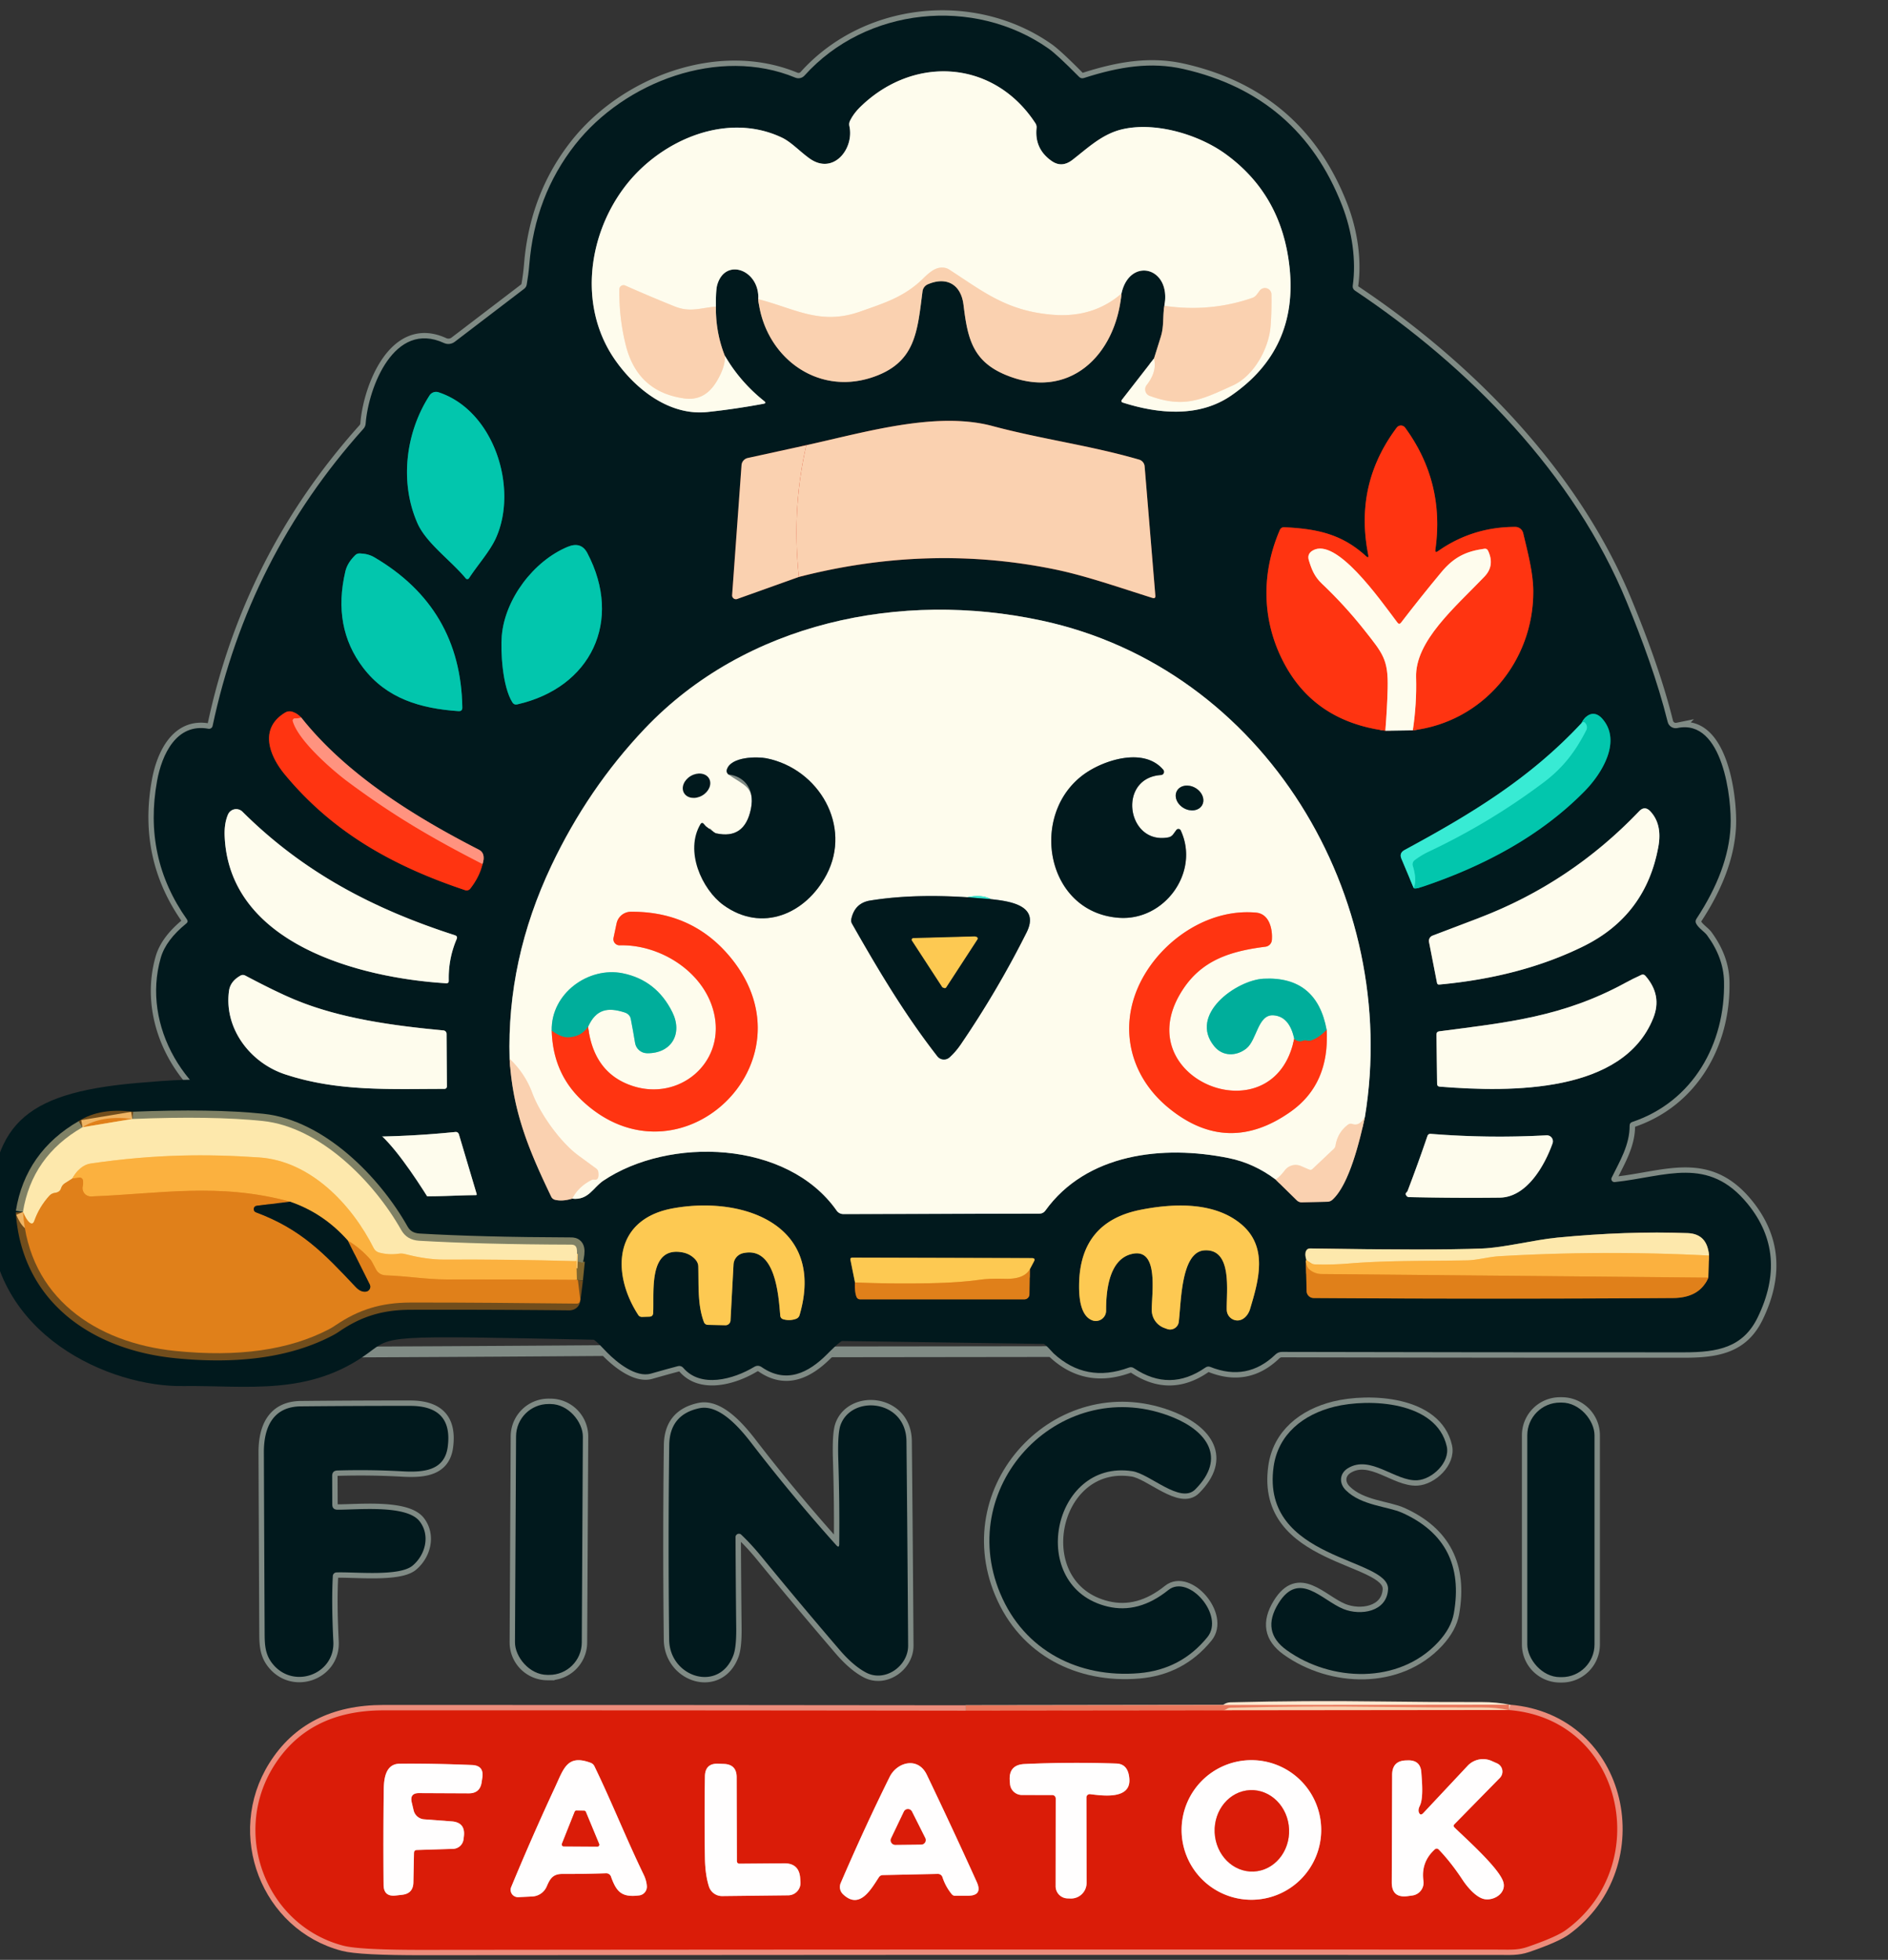 <?xml version="1.0" encoding="UTF-8" standalone="no"?>
<!-- Created with Inkscape (http://www.inkscape.org/) -->
<svg viewBox="0 0 92.879 96.4" version="1.1" id="svg1" xmlns="http://www.w3.org/2000/svg">
  <rect x="0" y="0" width="92.879" height="96.4" fill="#333333" stroke="none"/>
  <defs id="defs1"/>
  <g id="layer1" transform="translate(-92.079,-17.992)">
    <g id="g3" transform="translate(-0.502,0.502)">
      <path stroke="#808b85" vector-effect="non-scaling-stroke" d="m 105.668,75.483 c -1.984,-0.265 -3.969,-0.643 -5.458,0.923 -1.722,1.812 -1.786,5.657 0.521,7.181 q 0.659,0.434 1.254,0.431 10.115,-0.021 20.233,-0.095 0.135,-0.003 0.23,0.093 c 0.495,0.503 1.423,1.251 2.154,1.042 q 0.889,-0.254 1.341,-0.37 a 0.251,0.251 0 0 1 0.251,0.082 c 0.86,1.016 2.474,0.569 3.49,-0.042 q 0.191,-0.116 0.373,0.011 c 1.201,0.828 2.297,0.291 3.223,-0.643 q 0.114,-0.111 0.273,-0.111 l 10.634,-0.013 q 0.132,0 0.228,0.09 1.598,1.474 3.704,0.699 0.132,-0.05 0.249,0.029 1.77,1.185 3.522,-0.034 a 0.249,0.249 0 0 1 0.233,-0.029 q 1.82,0.73 3.212,-0.614 a 0.447,0.447 0 0 1 0.31,-0.124 q 9.964,0.024 19.791,0.021 c 1.654,0 2.897,-0.238 3.617,-1.717 q 1.513,-3.111 -0.484,-5.575 c -1.947,-2.402 -4.04,-1.347 -6.548,-1.082 a 0.151,0.151 0 0 1 -0.151,-0.217 c 0.402,-0.818 0.886,-1.609 0.884,-2.559 q -0.003,-0.135 0.127,-0.18 c 2.992,-1.003 4.585,-3.852 4.516,-6.916 q -0.026,-1.169 -0.831,-2.265 c -0.122,-0.169 -0.41,-0.344 -0.532,-0.564 q -0.074,-0.127 0.008,-0.251 1.569,-2.381 1.677,-4.53 c 0.069,-1.339 -0.373,-5.329 -2.617,-4.852 a 0.405,0.407 77.3 0 1 -0.476,-0.299 c -0.497,-2.006 -1.251,-4.043 -2.011,-5.89 -2.585,-6.31 -7.776,-11.589 -13.377,-15.33 a 0.243,0.243 0 0 1 -0.106,-0.235 c 0.177,-1.23 -0.024,-2.672 -0.527,-3.958 q -2.109,-5.411 -7.805,-6.705 c -1.587,-0.36 -3.138,-0.122 -4.895,0.445 q -0.135,0.042 -0.235,-0.058 -1.093,-1.103 -1.505,-1.392 c -3.67,-2.577 -8.977,-2.037 -12.002,1.328 a 0.402,0.402 0 0 1 -0.452,0.103 c -3.754,-1.556 -8.406,0.204 -10.835,3.299 q -1.979,2.524 -2.252,5.898 -0.04,0.482 -0.127,0.984 -0.024,0.127 -0.127,0.206 l -3.413,2.606 a 0.516,0.513 38.4 0 1 -0.529,0.061 c -2.453,-1.132 -3.715,2.178 -3.855,3.963 a 0.429,0.413 69 0 1 -0.106,0.251 q -5.662,6.31 -7.424,14.624 a 0.175,0.177 11.4 0 1 -0.201,0.135 c -1.58,-0.294 -2.297,1.275 -2.529,2.561 q -0.688,3.773 1.466,6.813 0.082,0.116 -0.029,0.204 -1,0.812 -1.254,1.68 c -0.971,3.352 1.23,7.033 4.53,8.131 q 0.146,0.05 0.156,0.204 0.082,1.259 0.598,2.408 0.079,0.169 -0.108,0.146" id="path72" style="fill:none;stroke-width:0.529;stroke-linecap:butt"/>
      <path stroke="#808b85" vector-effect="non-scaling-stroke" d="m 171.023,88.09 a 1.609,1.609 0 0 0 -1.609,-1.609 h -0.09 a 1.609,1.609 0 0 0 -1.609,1.609 v 10.287 a 1.609,1.609 0 0 0 1.609,1.609 h 0.09 a 1.609,1.609 0 0 0 1.609,-1.609 v -10.287" id="path95" style="fill:none;stroke-width:0.529;stroke-linecap:butt"/>
      <path stroke="#808b85" vector-effect="non-scaling-stroke" d="m 121.255,88.157 a 1.598,1.598 0 0 0 -1.59,-1.606 l -0.09,-5.29e-4 a 1.598,1.598 0 0 0 -1.606,1.59 l -0.053,10.128 a 1.598,1.598 0 0 0 1.59,1.606 l 0.09,5.29e-4 a 1.598,1.598 0 0 0 1.606,-1.59 l 0.053,-10.128" id="path96" style="fill:none;stroke-width:0.529;stroke-linecap:butt"/>
      <path stroke="#808b85" vector-effect="non-scaling-stroke" d="m 160.865,95.681 c -0.074,1.095 -1.355,1.294 -2.201,0.95 -1.064,-0.434 -2.18,-1.916 -3.194,-0.27 q -0.857,1.389 0.41,2.297 c 2.183,1.564 5.514,1.688 7.448,-0.392 q 0.646,-0.699 0.773,-1.416 0.624,-3.522 -2.537,-4.948 c -0.712,-0.32 -2.008,-0.349 -2.773,-1.109 -0.352,-0.347 -0.312,-0.831 0.095,-1.082 1.109,-0.685 2.336,0.648 3.41,0.59 0.741,-0.042 1.63,-0.886 1.458,-1.664 -0.503,-2.236 -3.829,-2.373 -5.527,-1.955 -1.54,0.381 -2.77,1.357 -2.992,2.955 -0.643,4.638 5.741,4.448 5.63,6.043" id="path97" style="fill:none;stroke-width:0.529;stroke-linecap:butt"/>
      <path stroke="#808b85" vector-effect="non-scaling-stroke" d="m 109.134,94.834 c 0.886,-0.034 3.082,0.214 3.741,-0.331 0.632,-0.524 0.886,-1.484 0.352,-2.18 -0.638,-0.831 -3.064,-0.566 -4.04,-0.574 q -0.259,0 -0.259,-0.259 l -0.005,-1.4 q 0,-0.262 0.259,-0.27 1.611,-0.048 3.175,0.04 c 1.061,0.061 2.098,-0.024 2.252,-1.212 q 0.259,-2.003 -1.841,-2.006 -2.691,-0.003 -5.387,0.024 c -1.36,0.013 -1.823,1.016 -1.818,2.27 q 0.016,4.366 0.037,8.729 c 0.003,0.595 -0.011,1.106 0.328,1.58 1,1.392 3.135,0.638 3.053,-1.008 q -0.098,-1.929 -0.026,-3.223 a 0.188,0.188 0 0 1 0.18,-0.18" id="path98" style="fill:none;stroke-width:0.529;stroke-linecap:butt"/>
      <path stroke="#808b85" vector-effect="non-scaling-stroke" d="m 133.724,93.498 q -2.188,-2.439 -4.186,-5.038 c -0.569,-0.738 -1.577,-1.91 -2.548,-1.704 q -1.468,0.31 -1.487,1.823 -0.058,4.778 -0.003,9.562 c 0.024,1.86 2.474,2.633 3.164,0.754 q 0.146,-0.4 0.135,-1.339 -0.024,-2.138 -0.034,-4.456 a 0.167,0.167 0 0 1 0.283,-0.122 q 0.484,0.46 0.958,1.037 1.918,2.344 3.892,4.643 0.667,0.773 1.289,1.101 c 0.931,0.492 2.074,-0.318 2.069,-1.326 q -0.032,-5.027 -0.082,-10.054 c -0.021,-2.058 -2.707,-2.305 -3.246,-0.788 q -0.148,0.421 -0.106,1.728 0.066,2.058 0.045,4.122 -0.003,0.209 -0.143,0.056" id="path99" style="fill:none;stroke-width:0.529;stroke-linecap:butt"/>
      <path stroke="#808b85" vector-effect="non-scaling-stroke" d="m 141.786,95.869 c 1.18,2.823 3.876,4.172 6.829,3.921 q 2.066,-0.177 3.363,-1.773 c 0.863,-1.064 -0.926,-3.119 -1.924,-2.315 q -1.463,1.175 -2.987,0.81 c -3.998,-0.958 -2.744,-7.265 1.217,-6.657 0.87,0.132 2.365,1.632 3.098,0.894 1.548,-1.553 0.561,-2.86 -1.072,-3.532 -5.421,-2.236 -10.792,3.236 -8.525,8.652" id="path100" style="fill:none;stroke-width:0.529;stroke-linecap:butt"/>
      <path stroke="#ec8c7b" vector-effect="non-scaling-stroke" d="m 140.085,101.634 q -14.319,-0.018 -28.641,-0.016 -3.678,0 -5.392,2.741 c -2.101,3.352 -0.37,7.845 3.416,8.834 q 0.812,0.212 3.966,0.206 26.456,-0.026 52.911,-0.013 c 0.492,0 0.897,0.034 1.376,-0.13 q 1.416,-0.487 1.892,-0.831 c 4.363,-3.167 2.852,-10.369 -2.791,-10.821" id="path117" style="fill:none;stroke-width:0.529;stroke-linecap:butt"/>
      <path stroke="#fce7cf" vector-effect="non-scaling-stroke" d="m 166.821,101.605 q -0.656,-0.132 -1.336,-0.13 -2.482,0.005 -4.961,-0.029 -3.704,-0.05 -7.408,0.042 -0.098,0.003 -0.18,0.058 -0.103,0.069 -0.23,0.069 l -12.621,0.018" id="path118" style="fill:none;stroke-width:0.529;stroke-linecap:butt"/>
      <path stroke="#ea775c" vector-effect="non-scaling-stroke" d="m 166.821,101.605 -26.736,0.029" id="path119" style="fill:none;stroke-width:0.529;stroke-linecap:butt"/>
      <path stroke="#7e7567" vector-effect="non-scaling-stroke" d="m 128.24,34.993 q -0.452,-1.138 -0.442,-2.424" id="path168" style="fill:none;stroke-width:0.529;stroke-linecap:butt"/>
      <path stroke="#808b85" vector-effect="non-scaling-stroke" d="m 127.798,32.57 q -0.008,-0.804 0.066,-1.064 c 0.394,-1.376 2.095,-0.733 2.019,0.701" id="path169" style="fill:none;stroke-width:0.529;stroke-linecap:butt"/>
      <path stroke="#7e7567" vector-effect="non-scaling-stroke" d="m 129.883,32.207 c 0.291,2.76 2.81,4.755 5.575,3.855 2.183,-0.712 2.249,-2.267 2.506,-4.241 a 0.437,0.439 82.2 0 1 0.267,-0.349 c 0.915,-0.389 1.625,0.005 1.749,1.008 0.193,1.58 0.413,2.744 2.029,3.432 3.151,1.341 5.469,-0.942 5.741,-3.979" id="path170" style="fill:none;stroke-width:0.529;stroke-linecap:butt"/>
      <path stroke="#808b85" vector-effect="non-scaling-stroke" d="m 147.75,31.932 c 0.397,-1.831 2.477,-1.312 2.111,0.601" id="path171" style="fill:none;stroke-width:0.529;stroke-linecap:butt"/>
      <path stroke="#7e7567" vector-effect="non-scaling-stroke" d="m 149.861,32.533 c -0.09,0.54 -0.011,0.992 -0.172,1.511 q -0.175,0.564 -0.339,1.082" id="path172" style="fill:none;stroke-width:0.529;stroke-linecap:butt"/>
      <path stroke="#808b85" vector-effect="non-scaling-stroke" d="m 149.351,35.126 -1.569,2.019 q -0.087,0.111 0.048,0.153 c 1.757,0.558 3.741,0.736 5.318,-0.349 q 3.305,-2.275 2.871,-6.313 -0.381,-3.569 -3.154,-5.575 c -1.304,-0.945 -3.432,-1.595 -5.08,-1.209 -0.992,0.233 -1.704,0.931 -2.455,1.511 q -0.516,0.394 -1.013,0.048 -0.849,-0.593 -0.743,-1.622 0.013,-0.127 -0.056,-0.235 c -2.045,-3.133 -5.988,-3.36 -8.607,-0.81 q -0.336,0.325 -0.513,0.688 -0.061,0.124 -0.032,0.259 c 0.249,1.114 -0.786,2.429 -1.955,1.598 -0.482,-0.344 -0.905,-0.81 -1.36,-1.027 -2.733,-1.302 -5.988,0.14 -7.713,2.389 -1.852,2.416 -2.31,5.95 -0.497,8.546 1.013,1.45 2.683,2.76 4.543,2.561 q 1.371,-0.146 2.757,-0.405 0.164,-0.029 0.034,-0.132 -1.172,-0.931 -1.934,-2.228" id="path173" style="fill:none;stroke-width:0.529;stroke-linecap:butt"/>
      <path stroke="#fce7cf" vector-effect="non-scaling-stroke" d="m 149.351,35.126 q 0.161,0.638 -0.36,1.304 a 0.341,0.341 0 0 0 0.151,0.532 c 1.696,0.616 2.548,0.191 4.098,-0.519 1,-0.455 1.762,-1.781 1.847,-2.916 q 0.056,-0.722 0.042,-1.556 a 0.32,0.323 62.8 0 0 -0.579,-0.185 l -0.148,0.198 q -0.085,0.111 -0.217,0.159 -2.077,0.717 -4.323,0.389" id="path174" style="fill:none;stroke-width:0.529;stroke-linecap:butt"/>
      <path stroke="#fce7cf" vector-effect="non-scaling-stroke" d="m 147.75,31.932 q -1.389,1.199 -3.363,1.042 c -2.273,-0.18 -3.421,-1.13 -5.104,-2.22 a 0.651,0.759 53.3 0 0 -0.651,-0.045 q -0.257,0.103 -0.603,0.447 c -0.945,0.939 -1.918,1.23 -3.13,1.659 -1.963,0.693 -3.194,-0.143 -5.016,-0.609" id="path175" style="fill:none;stroke-width:0.529;stroke-linecap:butt"/>
      <path stroke="#fce7cf" vector-effect="non-scaling-stroke" d="m 127.798,32.57 c -0.791,0.071 -1.273,0.296 -2.037,-0.011 q -1.249,-0.503 -2.421,-1.024 a 0.206,0.206 0 0 0 -0.291,0.185 q -0.016,1.429 0.32,2.76 0.579,2.294 2.884,2.609 0.992,0.135 1.574,-0.823 0.447,-0.738 0.413,-1.273" id="path176" style="fill:none;stroke-width:0.529;stroke-linecap:butt"/>
      <path stroke="#027065" vector-effect="non-scaling-stroke" d="m 113.714,36.938 c -1.183,1.828 -1.482,4.278 -0.598,6.284 0.437,0.99 1.646,1.831 2.379,2.717 a 0.098,0.098 0 0 0 0.159,-0.008 c 0.431,-0.659 1.032,-1.326 1.323,-1.971 1.117,-2.463 -0.095,-6.284 -2.823,-7.176 a 0.381,0.384 25.9 0 0 -0.439,0.153" id="path177" style="fill:none;stroke-width:0.529;stroke-linecap:butt"/>
      <path stroke="#551513" vector-effect="non-scaling-stroke" d="m 132.248,39.388 -2.884,0.63 a 0.389,0.392 85.7 0 0 -0.304,0.352 l -0.463,6.392 a 0.188,0.188 0 0 0 0.251,0.191 l 3.035,-1.085" id="path178" style="fill:none;stroke-width:0.529;stroke-linecap:butt"/>
      <path stroke="#802717" vector-effect="non-scaling-stroke" d="m 131.883,45.868 q 6.411,-1.643 12.613,-0.365 c 1.505,0.31 3.199,0.902 4.781,1.4 q 0.153,0.048 0.14,-0.114 l -0.527,-6.358 a 0.376,0.378 5.6 0 0 -0.273,-0.333 c -2.392,-0.696 -4.818,-1.008 -7.21,-1.651 -2.762,-0.741 -6.255,0.302 -9.16,0.942" id="path179" style="fill:none;stroke-width:0.529;stroke-linecap:butt"/>
      <path stroke="#d4230d" vector-effect="non-scaling-stroke" d="m 131.883,45.868 q -0.357,-3.339 0.365,-6.48" id="path180" style="fill:none;stroke-width:0.529;stroke-linecap:butt"/>
      <path stroke="#808b85" vector-effect="non-scaling-stroke" d="m 160.733,53.432 1.349,-0.019" id="path181" style="fill:none;stroke-width:0.529;stroke-linecap:butt"/>
      <path stroke="#802717" vector-effect="non-scaling-stroke" d="m 162.082,53.414 c 3.458,-0.413 5.945,-3.397 5.929,-6.842 -0.003,-0.91 -0.273,-1.913 -0.495,-2.852 a 0.405,0.4 83.1 0 0 -0.394,-0.312 q -2.109,0.003 -3.799,1.193 -0.153,0.106 -0.127,-0.077 0.468,-3.318 -1.487,-5.995 a 0.259,0.259 0 0 0 -0.418,-0.003 q -2.093,2.791 -1.4,6.257 0.04,0.196 -0.108,0.064 c -1.212,-1.109 -2.439,-1.344 -4.027,-1.423 a 0.217,0.22 13.4 0 0 -0.212,0.132 c -0.945,2.18 -0.886,4.559 0.251,6.638 q 1.519,2.783 4.937,3.239" id="path182" style="fill:none;stroke-width:0.529;stroke-linecap:butt"/>
      <path stroke="#ff987f" vector-effect="non-scaling-stroke" d="m 162.082,53.414 q 0.198,-1.32 0.161,-2.606 c -0.05,-1.791 1.916,-3.442 3.368,-4.961 q 0.516,-0.542 0.172,-1.27 -0.056,-0.114 -0.18,-0.095 c -0.91,0.124 -1.505,0.415 -2.122,1.159 q -1.008,1.212 -1.974,2.471 -0.093,0.122 -0.183,0 c -0.918,-1.22 -3.019,-4.212 -4.167,-3.543 q -0.286,0.167 -0.188,0.484 c 0.138,0.452 0.275,0.796 0.635,1.14 q 1.132,1.072 2.098,2.294 c 0.908,1.151 1.175,1.439 1.143,2.852 q -0.024,0.966 -0.114,2.093" id="path183" style="fill:none;stroke-width:0.529;stroke-linecap:butt"/>
      <path stroke="#027065" vector-effect="non-scaling-stroke" d="m 120.503,44.389 c -1.677,0.699 -3.082,2.572 -3.236,4.371 -0.064,0.73 0.024,2.5 0.524,3.283 q 0.082,0.13 0.233,0.095 c 3.627,-0.82 5.212,-4.098 3.45,-7.445 q -0.307,-0.582 -0.971,-0.304" id="path184" style="fill:none;stroke-width:0.529;stroke-linecap:butt"/>
      <path stroke="#027065" vector-effect="non-scaling-stroke" d="m 115.14,52.469 q 0.188,0.013 0.185,-0.177 -0.077,-4.897 -4.334,-7.392 -0.296,-0.175 -0.714,-0.188 -0.132,-0.003 -0.225,0.09 -0.381,0.376 -0.479,0.786 -0.651,2.749 0.876,4.752 c 1.159,1.516 2.82,2.003 4.691,2.13" id="path185" style="fill:none;stroke-width:0.529;stroke-linecap:butt"/>
      <path stroke="#7e7567" vector-effect="non-scaling-stroke" d="m 117.651,69.572 c 0.151,2.543 0.902,4.4 2.048,6.781 a 0.286,0.28 83.7 0 0 0.185,0.151 q 0.365,0.09 0.847,-0.056" id="path186" style="fill:none;stroke-width:0.529;stroke-linecap:butt"/>
      <path stroke="#808b85" vector-effect="non-scaling-stroke" d="m 120.731,76.448 c 0.791,0.095 1.035,-0.55 1.513,-0.873 3.254,-2.191 9.062,-2 11.493,1.46 a 0.4,0.4 0 0 0 0.328,0.172 l 9.649,-0.021 q 0.18,0 0.288,-0.146 c 2.021,-2.81 5.776,-3.249 9.033,-2.585 q 1.238,0.254 2.294,1.05" id="path187" style="fill:none;stroke-width:0.529;stroke-linecap:butt"/>
      <path stroke="#7e7567" vector-effect="non-scaling-stroke" d="m 155.33,75.506 1.05,1.029 a 0.336,0.336 0 0 0 0.241,0.095 l 1.254,-0.029 q 0.151,-0.003 0.262,-0.106 c 0.831,-0.765 1.349,-2.95 1.587,-4.061" id="path188" style="fill:none;stroke-width:0.529;stroke-linecap:butt"/>
      <path stroke="#808b85" vector-effect="non-scaling-stroke" d="m 159.725,72.435 c 1.773,-10.795 -4.905,-22.061 -15.907,-24.421 -6.927,-1.49 -14.557,0.093 -19.524,5.323 q -2.786,2.937 -4.585,6.726 -2.204,4.646 -2.058,9.509" id="path189" style="fill:none;stroke-width:0.529;stroke-linecap:butt"/>
      <path stroke="#fce7cf" vector-effect="non-scaling-stroke" d="m 159.725,72.435 q -0.265,0.463 -0.606,0.344 -0.127,-0.045 -0.235,0.04 -0.503,0.384 -0.603,1.024 -0.016,0.093 -0.085,0.159 l -1.05,0.992 q -0.069,0.064 -0.159,0.026 l -0.407,-0.175 a 0.661,0.664 30.4 0 0 -0.788,0.206 q -0.254,0.336 -0.46,0.455" id="path190" style="fill:none;stroke-width:0.529;stroke-linecap:butt"/>
      <path stroke="#fce7cf" vector-effect="non-scaling-stroke" d="m 120.731,76.448 q 0.299,-0.587 0.95,-0.918 a 0.233,0.233 0 0 1 0.132,-0.019 q 0.254,0.048 0.201,-0.368 a 0.259,0.251 14.8 0 0 -0.106,-0.177 q -0.455,-0.331 -0.878,-0.643 c -0.876,-0.64 -1.886,-2.051 -2.262,-3.067 q -0.357,-0.968 -1.117,-1.685" id="path191" style="fill:none;stroke-width:0.529;stroke-linecap:butt"/>
      <path stroke="#80564e" vector-effect="non-scaling-stroke" d="m 116.32,59.989 q 0.167,-0.527 -0.18,-0.704 c -3.159,-1.617 -6.517,-3.694 -8.739,-6.501" id="path192" style="fill:none;stroke-width:0.529;stroke-linecap:butt"/>
      <path stroke="#802717" vector-effect="non-scaling-stroke" d="m 107.401,52.784 q -0.463,-0.439 -0.788,-0.246 c -1.299,0.781 -0.788,2.122 -0.016,3.053 2.387,2.881 5.379,4.519 8.869,5.686 a 0.228,0.228 0 0 0 0.251,-0.077 q 0.455,-0.585 0.603,-1.212" id="path193" style="fill:none;stroke-width:0.529;stroke-linecap:butt"/>
      <path stroke="#ff6448" vector-effect="non-scaling-stroke" d="m 107.401,52.784 q -0.146,0.048 -0.307,0.042 a 0.108,0.108 0 0 0 -0.108,0.14 c 0.286,0.982 2.003,2.45 2.704,2.971 2.183,1.622 4.064,2.738 6.63,4.051" id="path194" style="fill:none;stroke-width:0.529;stroke-linecap:butt"/>
      <path stroke="#1d8279" vector-effect="non-scaling-stroke" d="m 170.388,53.051 c -2.548,2.736 -5.44,4.479 -8.713,6.249 q -0.273,0.148 -0.151,0.434 l 0.603,1.434" id="path195" style="fill:none;stroke-width:0.529;stroke-linecap:butt"/>
      <path stroke="#027065" vector-effect="non-scaling-stroke" d="m 162.127,61.169 q 0.04,0.071 0.503,-0.085 c 2.926,-0.992 5.728,-2.458 7.911,-4.683 0.852,-0.868 1.839,-2.469 0.857,-3.567 -0.378,-0.421 -0.791,-0.217 -1.011,0.217" id="path196" style="fill:none;stroke-width:0.529;stroke-linecap:butt"/>
      <path stroke="#1dd9c1" vector-effect="non-scaling-stroke" d="m 162.127,61.169 q 0.164,-0.415 -0.048,-1.093 a 0.254,0.254 0 0 1 0.09,-0.275 q 0.333,-0.251 0.709,-0.429 2.982,-1.408 5.614,-3.381 c 0.982,-0.733 1.585,-1.535 2.119,-2.58 a 0.315,0.312 31.5 0 0 -0.098,-0.4 q -0.026,-0.019 -0.127,0.04" id="path197" style="fill:none;stroke-width:0.529;stroke-linecap:butt"/>
      <path stroke="#808b85" vector-effect="non-scaling-stroke" d="m 165.345,62.64 q -1.164,0.445 -2.289,0.87 a 0.278,0.278 0 0 0 -0.175,0.312 l 0.392,2.008 q 0.018,0.095 0.116,0.087 4.032,-0.37 7.107,-1.892 3.053,-1.513 3.667,-4.887 0.201,-1.106 -0.394,-1.741 -0.275,-0.294 -0.553,-0.003 -3.365,3.524 -7.871,5.244" id="path198" style="fill:none;stroke-width:0.529;stroke-linecap:butt"/>
      <path stroke="#808b85" vector-effect="non-scaling-stroke" d="m 114.957,63.492 c -3.998,-1.286 -7.445,-3.088 -10.448,-6.075 a 0.439,0.439 0 0 0 -0.712,0.138 q -0.191,0.442 -0.164,1.069 c 0.225,5.302 6.641,6.969 10.89,7.231 q 0.14,0.011 0.135,-0.13 -0.029,-1.064 0.386,-2.04 0.064,-0.146 -0.087,-0.193" id="path199" style="fill:none;stroke-width:0.529;stroke-linecap:butt"/>
      <path stroke="#808b85" vector-effect="non-scaling-stroke" d="m 107.091,66.664 q -0.926,-0.384 -2.45,-1.191 a 0.241,0.233 43.4 0 0 -0.228,0.003 q -0.5,0.28 -0.566,0.746 c -0.257,1.841 1.032,3.545 2.765,4.114 2.593,0.855 5.136,0.714 7.818,0.714 q 0.135,0 0.135,-0.132 l -0.016,-2.577 a 0.169,0.167 3 0 0 -0.151,-0.167 c -2.461,-0.23 -5.083,-0.585 -7.308,-1.511" id="path200" style="fill:none;stroke-width:0.529;stroke-linecap:butt"/>
      <path stroke="#808b85" vector-effect="non-scaling-stroke" d="m 172.526,65.841 c -3.056,1.662 -5.765,1.939 -9.139,2.376 q -0.14,0.019 -0.14,0.161 l 0.032,2.429 q 0.003,0.122 0.124,0.132 c 3.556,0.286 9.033,0.318 10.509,-3.371 q 0.452,-1.122 -0.386,-2.08 -0.087,-0.098 -0.204,-0.045 -0.426,0.196 -0.796,0.397" id="path201" style="fill:none;stroke-width:0.529;stroke-linecap:butt"/>
      <path stroke="#808b85" vector-effect="non-scaling-stroke" d="m 108.832,73.9 c 1.201,2.987 4.657,2.389 7.165,2.376 a 0.04,0.037 80.8 0 0 0.034,-0.05 l -0.876,-2.942 a 0.159,0.156 78.9 0 0 -0.167,-0.114 q -2.892,0.294 -5.805,0.22 -0.564,-0.013 -0.352,0.511" id="path202" style="fill:none;stroke-width:0.529;stroke-linecap:butt"/>
      <path stroke="#808b85" vector-effect="non-scaling-stroke" d="m 161.776,76.139 q -0.093,0.085 0.021,0.198 a 0.138,0.148 69.5 0 0 0.09,0.037 q 2.252,0.05 4.471,0.026 c 1.333,-0.016 2.212,-1.58 2.601,-2.672 a 0.296,0.296 0 0 0 -0.294,-0.394 q -2.85,0.156 -5.696,-0.071 -0.127,-0.011 -0.167,0.108 -0.458,1.344 -0.966,2.675 -0.018,0.056 -0.061,0.093" id="path203" style="fill:none;stroke-width:0.529;stroke-linecap:butt"/>
      <path stroke="#7f7138" vector-effect="non-scaling-stroke" d="m 130.965,82.195 q 0.013,0.156 0.167,0.193 0.312,0.079 0.609,-0.026 a 0.275,0.28 88.1 0 0 0.175,-0.183 c 1.304,-4.471 -2.815,-5.884 -6.252,-5.249 -2.916,0.542 -3.003,3.217 -1.68,5.247 a 0.198,0.206 73.2 0 0 0.175,0.09 l 0.362,-0.011 q 0.185,-0.003 0.193,-0.185 c 0.056,-0.997 -0.254,-3.26 1.405,-2.985 q 0.291,0.048 0.505,0.206 0.304,0.228 0.31,0.489 c 0.026,0.905 -0.048,1.881 0.278,2.744 a 0.206,0.206 0 0 0 0.188,0.132 l 0.868,0.019 a 0.246,0.246 0 0 0 0.251,-0.233 l 0.148,-2.754 a 0.603,0.603 0 0 1 0.471,-0.558 c 1.595,-0.355 1.744,2.069 1.828,3.064" id="path204" style="fill:none;stroke-width:0.529;stroke-linecap:butt"/>
      <path stroke="#7f7138" vector-effect="non-scaling-stroke" d="m 154.079,81.875 c 0.423,-1.408 0.905,-3.067 -0.458,-4.188 -1.318,-1.085 -3.294,-1.013 -4.934,-0.688 q -2.961,0.587 -3.019,3.641 c -0.013,0.656 0.061,1.548 0.624,1.786 a 0.505,0.505 0 0 0 0.704,-0.468 c -0.005,-0.968 0.138,-2.561 1.307,-2.797 1.312,-0.267 0.929,1.987 0.939,2.778 a 0.937,0.939 9.5 0 0 0.622,0.873 l 0.138,0.05 a 0.429,0.429 0 0 0 0.569,-0.349 c 0.119,-0.953 0.103,-3.442 1.257,-3.519 1.402,-0.093 1.082,2.027 1.103,2.926 a 0.532,0.534 3.4 0 0 0.458,0.516 c 0.333,0.045 0.595,-0.241 0.691,-0.561" id="path205" style="fill:none;stroke-width:0.529;stroke-linecap:butt"/>
      <path stroke="#714d1c" vector-effect="non-scaling-stroke" d="m 102.152,80.742 q 0.458,0.606 1.09,0.606 8.723,0.011 17.449,-0.066 0.138,-0.003 0.169,-0.135 0.087,-0.368 0.016,-0.603" id="path207" style="fill:none;stroke-width:0.529;stroke-linecap:butt"/>
      <path stroke="#7e652e" vector-effect="non-scaling-stroke" d="m 120.876,80.544 0.013,-0.728" id="path208" style="fill:none;stroke-width:0.529;stroke-linecap:butt"/>
      <path stroke="#7f8165" vector-effect="non-scaling-stroke" d="m 120.889,79.816 0.138,-0.661 q 0.029,-0.132 -0.108,-0.138 -3.744,-0.177 -7.49,-0.204 -1.72,-0.013 -3.365,-0.524 -0.968,-0.302 -1.595,-0.291 -2.447,0.042 -4.895,0.026 -1.09,-0.008 -1.646,1.146" id="path209" style="fill:none;stroke-width:0.529;stroke-linecap:butt"/>
      <path stroke="#fccd76" vector-effect="non-scaling-stroke" d="m 120.889,79.816 q -1.019,-0.029 -2.04,-0.011 -0.532,0.011 -1.836,-0.124 c -0.984,-0.101 -1.942,0.098 -2.836,0.053 -2.088,-0.108 -4.083,-0.032 -6.249,-0.402 q -1.341,-0.23 -2.381,-0.243 c -0.915,-0.013 -2.019,-0.108 -2.9,0.13 q -0.489,0.132 -0.72,-0.048" id="path210" style="fill:none;stroke-width:0.529;stroke-linecap:butt"/>
      <path stroke="#ee992d" vector-effect="non-scaling-stroke" d="m 120.876,80.544 -17.47,0.201 q -0.13,0.003 -0.246,0.056 -0.41,0.188 -1.008,-0.058" id="path211" style="fill:none;stroke-width:0.529;stroke-linecap:butt"/>
      <path stroke="#7e652e" vector-effect="non-scaling-stroke" d="m 156.846,79.462 q -0.034,0.061 -0.018,0.13" id="path212" style="fill:none;stroke-width:0.529;stroke-linecap:butt"/>
      <path stroke="#714d1c" vector-effect="non-scaling-stroke" d="m 156.828,79.592 0.032,1.405 a 0.349,0.349 0 0 0 0.347,0.341 q 8.864,0.058 17.672,0 1.323,-0.008 1.741,-1.003" id="path213" style="fill:none;stroke-width:0.529;stroke-linecap:butt"/>
      <path stroke="#7e652e" vector-effect="non-scaling-stroke" d="m 176.619,80.335 0.034,-1.087" id="path214" style="fill:none;stroke-width:0.529;stroke-linecap:butt"/>
      <path stroke="#7f8165" vector-effect="non-scaling-stroke" d="m 176.653,79.248 q -0.077,-1.066 -1.048,-1.103 -2.963,-0.111 -6.411,0.22 c -1.151,0.111 -2.619,0.495 -3.709,0.537 q -2.439,0.095 -8.453,-0.003 -0.14,-0.003 -0.201,0.124 -0.074,0.164 0.016,0.439" id="path215" style="fill:none;stroke-width:0.529;stroke-linecap:butt"/>
      <path stroke="#fccd76" vector-effect="non-scaling-stroke" d="m 176.653,79.248 q -5.173,-0.267 -10.308,0.032 c -0.553,0.032 -1.066,0.193 -1.593,0.204 -1.942,0.037 -3.897,-0.003 -5.831,0.156 q -0.823,0.069 -1.648,0.042 -0.127,-0.005 -0.228,-0.077 l -0.198,-0.143" id="path216" style="fill:none;stroke-width:0.529;stroke-linecap:butt"/>
      <path stroke="#ee992d" vector-effect="non-scaling-stroke" d="m 176.619,80.335 -19.029,-0.177 a 0.939,0.915 65.8 0 1 -0.616,-0.243 q -0.085,-0.074 -0.146,-0.323" id="path217" style="fill:none;stroke-width:0.529;stroke-linecap:butt"/>
      <path stroke="#714d1c" vector-effect="non-scaling-stroke" d="m 134.643,80.57 q -0.021,0.458 0.069,0.699 0.05,0.135 0.196,0.135 h 8.065 a 0.251,0.251 0 0 0 0.251,-0.249 l 0.018,-1.23" id="path218" style="fill:none;stroke-width:0.529;stroke-linecap:butt"/>
      <path stroke="#7f7138" vector-effect="non-scaling-stroke" d="m 143.241,79.925 0.206,-0.389 q 0.085,-0.159 -0.095,-0.161 l -8.834,-0.024 q -0.124,0 -0.098,0.119 l 0.222,1.101" id="path219" style="fill:none;stroke-width:0.529;stroke-linecap:butt"/>
      <path stroke="#efa536" vector-effect="non-scaling-stroke" d="m 143.241,79.925 q -0.286,0.495 -1.214,0.468 -0.773,-0.021 -1.238,0.045 -1.005,0.143 -2.49,0.172 -1.844,0.037 -3.657,-0.04" id="path220" style="fill:none;stroke-width:0.529;stroke-linecap:butt"/>
      <path stroke="#808b85" vector-effect="non-scaling-stroke" d="m 127.676,58.409 q -0.053,-0.053 -0.101,-0.114 -0.077,-0.098 -0.156,-0.005 c -0.982,1.132 -0.312,2.945 0.749,3.715 1.9,1.378 4.061,0.439 5.077,-1.498 1.251,-2.387 -0.373,-5.196 -2.955,-5.718 -0.452,-0.09 -1.757,-0.09 -1.953,0.558 a 0.217,0.214 26.1 0 0 0.082,0.238 c 0.709,0.516 1.328,0.598 1.101,1.701 q -0.312,1.505 -1.714,1.193 -0.077,-0.019 -0.13,-0.071" id="path393" style="fill:none;stroke-width:0.529;stroke-linecap:butt"/>
      <path stroke="#808b85" vector-effect="non-scaling-stroke" d="m 150.049,58.682 c -2.04,0.376 -2.521,-2.929 -0.352,-3.069 a 0.159,0.156 67.9 0 0 0.108,-0.259 c -0.926,-1.093 -2.807,-0.511 -3.778,0.138 -2.865,1.913 -2.061,6.877 1.595,7.144 2.249,0.164 3.995,-2.249 3.045,-4.294 a 0.127,0.127 0 0 0 -0.22,-0.021 l -0.153,0.209 q -0.093,0.124 -0.246,0.153" id="path394" style="fill:none;stroke-width:0.529;stroke-linecap:butt"/>
      <path stroke="#808b85" vector-effect="non-scaling-stroke" d="m 126.477,56.054 a 0.191,0.191 0 0 0 -0.214,0.119 l -0.286,0.743 a 0.191,0.191 0 0 0 0.177,0.259 l 1.291,0.013 a 0.191,0.191 0 0 0 0.188,-0.151 l 0.119,-0.548 a 0.191,0.191 0 0 0 -0.153,-0.228 l -1.122,-0.209" id="path395" style="fill:none;stroke-width:0.529;stroke-linecap:butt"/>
      <path stroke="#808b85" vector-effect="non-scaling-stroke" d="m 151.716,57.098 a 0.712,0.571 30 0 0 -0.331,-0.851 0.712,0.571 30 0 0 -0.902,0.139 0.712,0.571 30 0 0 0.331,0.851 0.712,0.571 30 0 0 0.902,-0.139" id="path396" style="fill:none;stroke-width:0.529;stroke-linecap:butt"/>
      <path stroke="#808b85" vector-effect="non-scaling-stroke" d="m 140.167,61.624 q -2.699,-0.175 -4.776,0.161 -0.762,0.122 -0.931,0.908 -0.026,0.124 0.037,0.235 c 1.291,2.273 2.588,4.453 4.196,6.517 a 0.407,0.41 50.1 0 0 0.598,0.053 q 0.299,-0.27 0.542,-0.624 1.807,-2.646 3.246,-5.514 c 0.675,-1.344 -0.826,-1.54 -1.752,-1.643" id="path397" style="fill:none;stroke-width:0.529;stroke-linecap:butt"/>
      <path stroke="#9bf4e1" vector-effect="non-scaling-stroke" d="m 141.329,61.716 q -0.445,-0.243 -1.162,-0.093" id="path398" style="fill:none;stroke-width:0.529;stroke-linecap:butt"/>
      <path stroke="#1d8279" vector-effect="non-scaling-stroke" d="M 141.329,61.716 140.167,61.624" id="path399" style="fill:none;stroke-width:0.529;stroke-linecap:butt"/>
      <path stroke="#7fd5c4" vector-effect="non-scaling-stroke" d="m 121.511,67.995 c 0.394,-0.876 0.971,-0.966 1.778,-0.712 q 0.275,0.085 0.323,0.325 0.122,0.63 0.212,1.185 a 0.601,0.603 85.8 0 0 0.585,0.503 c 1.196,0.019 1.773,-0.953 1.249,-2.016 q -0.781,-1.577 -2.437,-1.916 c -1.688,-0.344 -3.543,0.99 -3.498,2.82" id="path400" style="fill:none;stroke-width:0.529;stroke-linecap:butt"/>
      <path stroke="#ff987f" vector-effect="non-scaling-stroke" d="m 119.723,68.185 q 0.05,2.074 1.476,3.426 c 4.752,4.514 11.552,-1.844 7.334,-7.006 q -1.871,-2.289 -4.921,-2.267 a 0.722,0.722 0 0 0 -0.699,0.569 l -0.151,0.717 a 0.302,0.302 0 0 0 0.304,0.365 c 2.037,-0.056 4.273,1.371 4.67,3.485 0.442,2.352 -1.757,4.162 -4.011,3.442 q -1.937,-0.619 -2.215,-2.921" id="path401" style="fill:none;stroke-width:0.529;stroke-linecap:butt"/>
      <path stroke="#807156" vector-effect="non-scaling-stroke" d="m 119.723,68.185 q 0.987,0.053 1.789,-0.191" id="path402" style="fill:none;stroke-width:0.529;stroke-linecap:butt"/>
      <path stroke="#7fd5c4" vector-effect="non-scaling-stroke" d="m 157.844,68.143 q -0.487,-2.646 -3.101,-2.514 c -1.333,0.069 -3.709,1.762 -2.424,3.328 0.418,0.508 1.09,0.489 1.572,0.108 0.529,-0.415 0.561,-1.691 1.339,-1.635 q 0.783,0.056 1.019,1.151" id="path403" style="fill:none;stroke-width:0.529;stroke-linecap:butt"/>
      <path stroke="#ff987f" vector-effect="non-scaling-stroke" d="m 156.248,68.582 c -0.966,4.837 -8.083,2.077 -5.633,-2.167 0.945,-1.638 2.371,-2.125 4.217,-2.357 a 0.36,0.36 0 0 0 0.318,-0.328 c 0.04,-0.508 -0.108,-1.289 -0.778,-1.349 -2.201,-0.198 -4.315,1.162 -5.419,2.942 -1.423,2.291 -0.968,4.958 1.117,6.665 q 2.908,2.381 6.014,0.177 1.913,-1.36 1.759,-4.022" id="path404" style="fill:none;stroke-width:0.529;stroke-linecap:butt"/>
      <path stroke="#807156" vector-effect="non-scaling-stroke" d="m 156.248,68.582 q 0.103,0.119 0.307,0.124 0.045,0 0.132,-0.032 0.09,-0.032 0.177,-0.008 0.122,0.032 0.243,-0.011 0.357,-0.13 0.736,-0.513" id="path405" style="fill:none;stroke-width:0.529;stroke-linecap:butt"/>
      <path stroke="#7f7138" vector-effect="non-scaling-stroke" d="m 138.992,66.055 a 0.082,0.082 0 0 0 0.138,0 l 1.535,-2.357 a 0.082,0.082 0 0 0 -0.071,-0.127 l -3.016,0.082 a 0.082,0.082 0 0 0 -0.066,0.127 l 1.482,2.275" id="path436" style="fill:none;stroke-width:0.529;stroke-linecap:butt"/>
      <path stroke="#ed8d83" vector-effect="non-scaling-stroke" d="m 157.577,107.502 a 3.434,3.434 0 0 0 -3.434,-3.434 3.434,3.434 0 0 0 -3.434,3.434 3.434,3.434 0 0 0 3.434,3.434 3.434,3.434 0 0 0 3.434,-3.434" id="path466" style="fill:none;stroke-width:0.529;stroke-linecap:butt"/>
      <path stroke="#ed8d83" vector-effect="non-scaling-stroke" d="m 162.379,106.627 q -0.042,-0.122 0.05,-0.312 c 0.191,-0.381 0.101,-1.259 0.074,-1.638 q -0.037,-0.603 -0.643,-0.598 l -0.087,0.003 q -0.704,0.008 -0.706,0.712 l -0.018,5.284 q -0.003,0.778 0.767,0.683 l 0.238,-0.032 a 0.635,0.638 82.5 0 0 0.553,-0.72 q -0.13,-0.915 0.548,-1.54 0.108,-0.101 0.212,0.005 0.598,0.622 1.169,1.49 c 0.214,0.325 0.669,0.884 1.098,0.947 0.497,0.069 1.064,-0.336 0.9,-0.855 -0.214,-0.685 -1.831,-2.117 -2.397,-2.672 q -0.085,-0.082 0,-0.169 l 2.228,-2.27 a 0.444,0.444 0 0 0 -0.13,-0.714 l -0.259,-0.116 a 1.042,1.04 33.9 0 0 -1.196,0.233 l -2.18,2.326 q -0.148,0.156 -0.22,-0.045" id="path467" style="fill:none;stroke-width:0.529;stroke-linecap:butt"/>
      <path stroke="#ed8d83" vector-effect="non-scaling-stroke" d="m 122.638,109.796 c 0.273,0.759 0.529,1.035 1.389,0.926 a 0.431,0.431 0 0 0 0.376,-0.455 q -0.018,-0.283 -0.159,-0.572 c -0.852,-1.759 -1.569,-3.572 -2.421,-5.329 q -0.058,-0.119 -0.183,-0.167 c -1.156,-0.431 -1.326,0.28 -1.759,1.212 q -1.106,2.376 -2.151,4.897 a 0.362,0.36 9.9 0 0 0.352,0.5 l 0.688,-0.034 a 0.815,0.815 0 0 0 0.709,-0.497 c 0.161,-0.381 0.304,-0.611 0.765,-0.611 q 1.095,0.003 2.154,-0.034 a 0.249,0.249 0 0 1 0.241,0.164" id="path468" style="fill:none;stroke-width:0.529;stroke-linecap:butt"/>
      <path stroke="#ed8d83" vector-effect="non-scaling-stroke" d="m 138.945,109.825 q 0.151,0.46 0.455,0.833 0.069,0.085 0.177,0.082 l 0.627,-0.003 q 0.73,-0.005 0.429,-0.675 -1.188,-2.627 -2.458,-5.276 c -0.437,-0.91 -1.468,-0.622 -1.828,0.106 q -1.222,2.466 -2.408,5.22 a 0.492,0.492 0 0 0 0.108,0.545 c 0.823,0.796 1.389,-0.251 1.773,-0.833 a 0.228,0.23 16.2 0 1 0.185,-0.103 l 2.715,-0.058 a 0.233,0.233 0 0 1 0.225,0.161" id="path469" style="fill:none;stroke-width:0.529;stroke-linecap:butt"/>
      <path stroke="#ed8d83" vector-effect="non-scaling-stroke" d="m 144.517,105.955 -0.005,4.315 a 0.601,0.598 0.8 0 0 0.587,0.601 l 0.153,0.005 a 0.765,0.767 0.7 0 0 0.783,-0.767 l -0.008,-4.204 a 0.161,0.161 0 0 1 0.183,-0.161 c 0.598,0.071 2.008,0.283 1.929,-0.757 q -0.056,-0.733 -0.64,-0.751 -2.267,-0.077 -4.511,0.024 -0.794,0.034 -0.733,0.826 l 0.013,0.156 a 0.587,0.59 87.8 0 0 0.587,0.542 l 1.492,0.003 a 0.169,0.169 0 0 1 0.169,0.169" id="path470" style="fill:none;stroke-width:0.529;stroke-linecap:butt"/>
      <path stroke="#ed8d83" vector-effect="non-scaling-stroke" d="m 113.09,108.487 1.781,-0.056 a 0.534,0.534 0 0 0 0.513,-0.474 l 0.018,-0.151 q 0.077,-0.677 -0.603,-0.728 l -1.355,-0.101 a 0.574,0.574 0 0 1 -0.516,-0.442 l -0.093,-0.394 q -0.106,-0.455 0.36,-0.452 l 2.445,0.011 q 0.556,0.003 0.635,-0.548 l 0.034,-0.23 q 0.087,-0.593 -0.511,-0.616 -2.035,-0.082 -3.561,-0.064 c -0.683,0.011 -0.77,0.717 -0.778,1.27 q -0.029,2.363 -0.008,4.691 0.005,0.587 0.59,0.524 l 0.323,-0.037 q 0.542,-0.061 0.553,-0.609 l 0.029,-1.453 q 0.003,-0.138 0.143,-0.143" id="path471" style="fill:none;stroke-width:0.529;stroke-linecap:butt"/>
      <path stroke="#ed8d83" vector-effect="non-scaling-stroke" d="m 128.832,109.021 -0.011,-4.117 q -0.003,-0.624 -0.624,-0.651 l -0.278,-0.011 q -0.648,-0.026 -0.659,0.622 -0.032,2.069 0,4.022 0.013,0.815 0.196,1.394 a 0.677,0.677 0 0 0 0.654,0.474 l 3.249,-0.037 a 0.609,0.609 0 0 0 0.601,-0.648 l -0.013,-0.191 q -0.05,-0.741 -0.791,-0.736 l -2.18,0.018 q -0.143,0.003 -0.143,-0.14" id="path472" style="fill:none;stroke-width:0.529;stroke-linecap:butt"/>
      <path stroke="#ed8d83" vector-effect="non-scaling-stroke" d="m 154.253,109.546 a 2.003,1.831 87.5 0 0 1.742,-2.081 2.003,1.831 87.5 0 0 -1.917,-1.921 2.003,1.831 87.5 0 0 -1.742,2.081 2.003,1.831 87.5 0 0 1.917,1.921" id="path476" style="fill:none;stroke-width:0.529;stroke-linecap:butt"/>
      <path stroke="#ed8d83" vector-effect="non-scaling-stroke" d="m 121.4,106.613 a 0.093,0.093 0 0 0 -0.085,-0.056 l -0.376,-0.008 a 0.093,0.093 0 0 0 -0.087,0.058 l -0.627,1.574 a 0.093,0.093 0 0 0 0.085,0.127 l 1.656,0.011 a 0.093,0.093 0 0 0 0.087,-0.13 l -0.654,-1.577" id="path477" style="fill:none;stroke-width:0.529;stroke-linecap:butt"/>
      <path stroke="#ed8d83" vector-effect="non-scaling-stroke" d="m 136.421,107.915 a 0.22,0.22 0 0 0 0.201,0.315 l 1.278,-0.013 a 0.22,0.22 0 0 0 0.196,-0.318 l -0.654,-1.302 a 0.22,0.22 0 0 0 -0.394,0.005 l -0.627,1.312" id="path479" style="fill:none;stroke-width:0.529;stroke-linecap:butt"/>
      <path fill="#01191d" d="m 105.776,75.337 c -0.344,-0.766 -0.543,-1.568 -0.598,-2.408 -0.007,-0.102 -0.059,-0.17 -0.156,-0.204 -3.299,-1.098 -5.501,-4.778 -4.53,-8.131 0.169,-0.579 0.587,-1.139 1.254,-1.68 0.074,-0.058 0.084,-0.126 0.029,-0.204 -1.436,-2.027 -1.924,-4.298 -1.466,-6.813 0.233,-1.286 0.95,-2.855 2.529,-2.561 0.091,0.016 0.18,-0.043 0.201,-0.135 1.175,-5.542 3.649,-10.417 7.424,-14.624 0.062,-0.069 0.099,-0.157 0.106,-0.251 0.14,-1.786 1.402,-5.096 3.855,-3.963 0.174,0.08 0.378,0.056 0.529,-0.061 l 3.413,-2.606 c 0.069,-0.053 0.111,-0.122 0.127,-0.206 0.058,-0.335 0.101,-0.663 0.127,-0.984 0.182,-2.249 0.932,-4.215 2.252,-5.898 2.429,-3.096 7.08,-4.855 10.835,-3.299 0.157,0.065 0.339,0.024 0.452,-0.103 3.024,-3.365 8.332,-3.905 12.002,-1.328 0.275,0.192 0.777,0.656 1.505,1.392 0.067,0.067 0.146,0.086 0.235,0.058 1.757,-0.566 3.307,-0.804 4.895,-0.445 3.798,0.863 6.399,3.097 7.805,6.705 0.503,1.286 0.704,2.728 0.527,3.958 -0.013,0.092 0.028,0.184 0.106,0.235 5.601,3.741 10.792,9.02 13.377,15.33 0.759,1.847 1.513,3.884 2.011,5.89 0.052,0.211 0.262,0.343 0.476,0.299 2.244,-0.476 2.686,3.514 2.617,4.852 -0.072,1.432 -0.631,2.942 -1.677,4.53 -0.055,0.083 -0.057,0.167 -0.008,0.251 0.122,0.22 0.41,0.394 0.532,0.564 0.536,0.73 0.813,1.485 0.831,2.265 0.069,3.064 -1.524,5.913 -4.516,6.916 -0.086,0.03 -0.129,0.09 -0.127,0.18 0.003,0.95 -0.482,1.741 -0.884,2.559 -0.053,0.106 0.033,0.229 0.151,0.217 2.508,-0.265 4.601,-1.32 6.548,1.082 1.332,1.642 1.493,3.5 0.484,5.575 -0.72,1.479 -1.963,1.717 -3.617,1.717 -6.551,0.002 -13.148,-0.005 -19.791,-0.021 -0.115,-3.4e-5 -0.226,0.045 -0.31,0.124 -0.928,0.896 -1.998,1.101 -3.212,0.614 -0.078,-0.03 -0.165,-0.019 -0.233,0.029 -1.168,0.813 -2.342,0.825 -3.522,0.034 -0.078,-0.053 -0.161,-0.063 -0.249,-0.029 -1.404,0.517 -2.639,0.284 -3.704,-0.699 -0.064,-0.06 -0.405,-0.467 -0.494,-0.467 l -9.902,-0.142 c -0.106,0 -0.662,0.569 -0.738,0.643 -0.926,0.934 -2.021,1.471 -3.223,0.643 -0.122,-0.085 -0.246,-0.088 -0.373,-0.011 -1.016,0.611 -2.63,1.058 -3.49,0.042 -0.061,-0.073 -0.159,-0.105 -0.251,-0.082 -0.302,0.078 -0.749,0.201 -1.341,0.37 -0.73,0.209 -1.659,-0.54 -2.154,-1.042 -0.064,-0.064 -0.579,-0.628 -0.669,-0.626 -10.333,-0.214 -9.904,-0.212 -11.073,0.65 -2.903,2.141 -5.967,1.592 -9.097,1.629 -3.568,0.069 -9.492,-2.482 -9.529,-8.447 0.157,-4.56 1.83,-6.066 7.738,-6.499 3.75,-0.331 4.713,0.057 6.698,0.321 0.533,0.11 -0.685,4.405 -0.738,4.292 z m 22.463,-40.344 c -0.302,-0.758 -0.449,-1.566 -0.442,-2.424 -0.005,-0.536 0.017,-0.891 0.066,-1.064 0.394,-1.376 2.095,-0.733 2.019,0.701 0.291,2.76 2.81,4.755 5.575,3.855 2.183,-0.712 2.249,-2.267 2.506,-4.241 0.02,-0.156 0.122,-0.289 0.267,-0.349 0.915,-0.389 1.625,0.005 1.749,1.008 0.193,1.58 0.413,2.744 2.029,3.432 3.151,1.341 5.469,-0.942 5.741,-3.979 0.397,-1.831 2.477,-1.312 2.111,0.601 -0.09,0.54 -0.011,0.992 -0.172,1.511 -0.116,0.376 -0.229,0.736 -0.339,1.082 l -1.569,2.019 c -0.058,0.074 -0.042,0.125 0.048,0.153 1.757,0.558 3.741,0.736 5.318,-0.349 2.203,-1.517 3.16,-3.621 2.871,-6.313 -0.254,-2.379 -1.305,-4.238 -3.154,-5.575 -1.304,-0.945 -3.432,-1.595 -5.08,-1.209 -0.992,0.233 -1.704,0.931 -2.455,1.511 -0.344,0.263 -0.682,0.279 -1.013,0.048 -0.566,-0.395 -0.814,-0.936 -0.743,-1.622 0.009,-0.085 -0.01,-0.163 -0.056,-0.235 -2.045,-3.133 -5.988,-3.36 -8.607,-0.81 -0.224,0.217 -0.395,0.446 -0.513,0.688 -0.041,0.083 -0.051,0.169 -0.032,0.259 0.249,1.114 -0.786,2.429 -1.955,1.598 -0.482,-0.344 -0.905,-0.81 -1.36,-1.027 -2.733,-1.302 -5.988,0.14 -7.713,2.389 -1.852,2.416 -2.31,5.95 -0.497,8.546 1.013,1.45 2.683,2.76 4.543,2.561 0.914,-0.097 1.833,-0.232 2.757,-0.405 0.109,-0.019 0.121,-0.064 0.034,-0.132 -0.781,-0.621 -1.426,-1.363 -1.934,-2.228 z m -14.526,1.945 c -1.183,1.828 -1.482,4.278 -0.598,6.284 0.437,0.99 1.646,1.831 2.379,2.717 0.042,0.052 0.122,0.048 0.159,-0.008 0.431,-0.659 1.032,-1.326 1.323,-1.971 1.117,-2.463 -0.095,-6.284 -2.823,-7.176 -0.164,-0.054 -0.344,0.009 -0.439,0.153 z m 18.534,2.45 -2.884,0.63 c -0.168,0.038 -0.292,0.181 -0.304,0.352 l -0.463,6.392 c -0.01,0.136 0.123,0.237 0.251,0.191 l 3.035,-1.085 c 4.274,-1.095 8.478,-1.217 12.613,-0.365 1.505,0.31 3.199,0.902 4.781,1.4 0.102,0.032 0.149,-0.006 0.14,-0.114 l -0.527,-6.358 c -0.013,-0.158 -0.121,-0.291 -0.273,-0.333 -2.392,-0.696 -4.818,-1.008 -7.21,-1.651 -2.762,-0.741 -6.255,0.302 -9.16,0.942 z m 28.485,14.044 1.349,-0.019 c 3.458,-0.413 5.945,-3.397 5.929,-6.842 -0.003,-0.91 -0.273,-1.913 -0.495,-2.852 -0.043,-0.184 -0.207,-0.314 -0.394,-0.312 -1.406,0.002 -2.672,0.399 -3.799,1.193 -0.102,0.071 -0.145,0.045 -0.127,-0.077 0.312,-2.212 -0.183,-4.21 -1.487,-5.995 -0.103,-0.142 -0.314,-0.143 -0.418,-0.003 -1.395,1.861 -1.862,3.947 -1.4,6.257 0.026,0.131 -0.01,0.152 -0.108,0.064 -1.212,-1.109 -2.439,-1.344 -4.027,-1.423 -0.091,-0.005 -0.175,0.048 -0.212,0.132 -0.945,2.18 -0.886,4.559 0.251,6.638 1.012,1.856 2.658,2.935 4.937,3.239 z m -40.23,-9.043 c -1.677,0.699 -3.082,2.572 -3.236,4.371 -0.064,0.73 0.024,2.5 0.524,3.283 0.055,0.086 0.132,0.118 0.233,0.095 3.627,-0.82 5.212,-4.098 3.45,-7.445 -0.205,-0.388 -0.528,-0.489 -0.971,-0.304 z m -5.363,8.08 c 0.125,0.009 0.187,-0.05 0.185,-0.177 -0.051,-3.265 -1.496,-5.729 -4.334,-7.392 -0.198,-0.116 -0.436,-0.179 -0.714,-0.188 -0.088,-0.002 -0.163,0.028 -0.225,0.09 -0.254,0.25 -0.414,0.512 -0.479,0.786 -0.434,1.833 -0.142,3.417 0.876,4.752 1.159,1.516 2.82,2.003 4.691,2.13 z m 2.511,17.103 c 0.151,2.543 0.902,4.4 2.048,6.781 0.037,0.076 0.105,0.131 0.185,0.151 0.243,0.06 0.526,0.041 0.847,-0.056 0.791,0.095 1.035,-0.55 1.513,-0.873 3.254,-2.191 9.062,-2 11.493,1.46 0.075,0.108 0.197,0.172 0.328,0.172 l 9.649,-0.021 c 0.12,0 0.216,-0.049 0.288,-0.146 2.021,-2.81 5.776,-3.249 9.033,-2.585 0.826,0.169 1.59,0.519 2.294,1.05 l 1.05,1.029 c 0.064,0.063 0.151,0.097 0.241,0.095 l 1.254,-0.029 c 0.101,-0.002 0.188,-0.037 0.262,-0.106 0.831,-0.765 1.349,-2.95 1.587,-4.061 1.773,-10.795 -4.905,-22.061 -15.907,-24.421 -6.927,-1.49 -14.557,0.093 -19.524,5.323 -1.857,1.958 -3.386,4.2 -4.585,6.726 -1.469,3.097 -2.155,6.267 -2.058,9.509 z m -1.331,-9.583 c 0.111,-0.351 0.051,-0.586 -0.18,-0.704 -3.159,-1.617 -6.517,-3.694 -8.739,-6.501 -0.309,-0.293 -0.572,-0.375 -0.788,-0.246 -1.299,0.781 -0.788,2.122 -0.016,3.053 2.387,2.881 5.379,4.519 8.869,5.686 0.092,0.03 0.192,-4.61e-4 0.251,-0.077 0.303,-0.39 0.504,-0.794 0.603,-1.212 z m 54.068,-6.937 c -2.548,2.736 -5.44,4.479 -8.713,6.249 -0.182,0.099 -0.232,0.243 -0.151,0.434 l 0.603,1.434 c 0.026,0.048 0.194,0.019 0.503,-0.085 2.926,-0.992 5.728,-2.458 7.911,-4.683 0.852,-0.868 1.839,-2.469 0.857,-3.567 -0.378,-0.421 -0.791,-0.217 -1.011,0.217 z m -5.043,9.588 c -0.776,0.296 -1.539,0.586 -2.289,0.87 -0.126,0.048 -0.2,0.18 -0.175,0.312 l 0.392,2.008 c 0.012,0.064 0.051,0.093 0.116,0.087 2.688,-0.247 5.057,-0.878 7.107,-1.892 2.036,-1.009 3.258,-2.638 3.667,-4.887 0.134,-0.737 0.003,-1.318 -0.394,-1.741 -0.183,-0.196 -0.368,-0.197 -0.553,-0.003 -2.244,2.349 -4.867,4.098 -7.871,5.244 z m -50.387,0.852 c -3.998,-1.286 -7.445,-3.088 -10.448,-6.075 -0.22,-0.217 -0.589,-0.146 -0.712,0.138 -0.127,0.295 -0.182,0.651 -0.164,1.069 0.225,5.302 6.641,6.969 10.89,7.231 0.093,0.007 0.138,-0.036 0.135,-0.13 -0.019,-0.709 0.109,-1.389 0.386,-2.04 0.042,-0.097 0.013,-0.161 -0.087,-0.193 z m -7.866,3.172 c -0.617,-0.256 -1.434,-0.653 -2.45,-1.191 -0.073,-0.038 -0.158,-0.037 -0.228,0.003 -0.333,0.187 -0.522,0.436 -0.566,0.746 -0.257,1.841 1.032,3.545 2.765,4.114 2.593,0.855 5.136,0.714 7.818,0.714 0.09,0 0.135,-0.044 0.135,-0.132 l -0.016,-2.577 c 3.9e-4,-0.085 -0.065,-0.157 -0.151,-0.167 -2.461,-0.23 -5.083,-0.585 -7.308,-1.511 z m 65.434,-0.823 c -3.056,1.662 -5.765,1.939 -9.139,2.376 -0.093,0.012 -0.14,0.066 -0.14,0.161 l 0.032,2.429 c 0.002,0.081 0.043,0.125 0.124,0.132 3.556,0.286 9.033,0.318 10.509,-3.371 0.302,-0.748 0.173,-1.441 -0.386,-2.08 -0.058,-0.065 -0.126,-0.08 -0.204,-0.045 -0.284,0.131 -0.549,0.263 -0.796,0.397 z m -63.693,8.059 c 1.201,2.987 4.657,2.389 7.165,2.376 0.024,-2.19e-4 0.042,-0.025 0.034,-0.05 l -0.876,-2.942 c -0.021,-0.074 -0.092,-0.122 -0.167,-0.114 -1.928,0.196 -3.863,0.269 -5.805,0.22 -0.376,-0.009 -0.493,0.161 -0.352,0.511 z m 52.943,2.238 c -0.062,0.056 -0.055,0.123 0.021,0.198 0.024,0.022 0.056,0.035 0.09,0.037 1.501,0.034 2.992,0.042 4.471,0.026 1.333,-0.016 2.212,-1.58 2.601,-2.672 0.07,-0.198 -0.084,-0.404 -0.294,-0.394 -1.9,0.104 -3.799,0.08 -5.696,-0.071 -0.085,-0.007 -0.14,0.029 -0.167,0.108 -0.305,0.896 -0.627,1.788 -0.966,2.675 -0.012,0.037 -0.033,0.068 -0.061,0.093 z m -30.811,6.056 c 0.009,0.104 0.064,0.168 0.167,0.193 0.208,0.053 0.411,0.044 0.609,-0.026 0.085,-0.03 0.15,-0.098 0.175,-0.183 1.304,-4.471 -2.815,-5.884 -6.252,-5.249 -2.916,0.542 -3.003,3.217 -1.68,5.247 0.038,0.057 0.104,0.091 0.175,0.09 l 0.362,-0.011 c 0.123,-0.002 0.188,-0.063 0.193,-0.185 0.056,-0.997 -0.254,-3.26 1.405,-2.985 0.194,0.032 0.362,0.101 0.505,0.206 0.203,0.152 0.306,0.315 0.31,0.489 0.026,0.905 -0.048,1.881 0.278,2.744 0.03,0.078 0.104,0.13 0.188,0.132 l 0.868,0.019 c 0.133,0.003 0.244,-0.1 0.251,-0.233 l 0.148,-2.754 c 0.014,-0.271 0.206,-0.499 0.471,-0.558 1.595,-0.355 1.744,2.069 1.828,3.064 z m 23.114,-0.32 c 0.423,-1.408 0.905,-3.067 -0.458,-4.188 -1.318,-1.085 -3.294,-1.013 -4.934,-0.688 -1.974,0.392 -2.98,1.605 -3.019,3.641 -0.013,0.656 0.061,1.548 0.624,1.786 0.335,0.143 0.706,-0.104 0.704,-0.468 -0.005,-0.968 0.138,-2.561 1.307,-2.797 1.312,-0.267 0.929,1.987 0.939,2.778 0.005,0.393 0.253,0.741 0.622,0.873 l 0.138,0.05 c 0.258,0.092 0.534,-0.078 0.569,-0.349 0.119,-0.953 0.103,-3.442 1.257,-3.519 1.402,-0.093 1.082,2.027 1.103,2.926 0.006,0.261 0.2,0.48 0.458,0.516 0.333,0.045 0.595,-0.241 0.691,-0.561 z m -52.152,-2.704 c -0.106,0.603 -0.031,1.127 0.225,1.572 0.305,0.404 0.669,0.606 1.09,0.606 5.816,0.007 11.632,-0.015 17.449,-0.066 0.092,-0.002 0.148,-0.047 0.169,-0.135 0.058,-0.245 0.064,-0.446 0.016,-0.603 l 0.013,-0.728 0.052,-0.659 c 0.019,-0.088 -0.017,-0.134 -0.108,-0.138 -2.496,-0.118 -4.907,-0.189 -7.404,-0.207 -1.147,-0.009 -2.268,-0.183 -3.365,-0.524 -0.646,-0.201 -1.177,-0.298 -1.595,-0.291 -1.632,0.028 -3.263,0.037 -4.895,0.026 -0.727,-0.005 -1.275,0.377 -1.646,1.146 z m 54.92,0.291 c -0.023,0.041 -0.029,0.084 -0.018,0.13 l 0.032,1.405 c 0.004,0.189 0.158,0.34 0.347,0.341 5.909,0.039 11.8,0.039 17.672,0 0.882,-0.005 1.462,-0.34 1.741,-1.003 l 0.034,-1.087 c -0.051,-0.711 -0.4,-1.079 -1.048,-1.103 -1.976,-0.074 -4.112,-8.82e-4 -6.411,0.22 -1.151,0.111 -2.619,0.495 -3.709,0.537 -1.626,0.064 -4.444,0.063 -8.453,-0.003 -0.093,-0.002 -0.161,0.04 -0.201,0.124 -0.049,0.109 -0.044,0.256 0.016,0.439 z m -22.204,1.109 c -0.014,0.305 0.009,0.538 0.069,0.699 0.034,0.09 0.099,0.135 0.196,0.135 h 8.065 c 0.138,1.1e-5 0.25,-0.111 0.251,-0.249 l 0.018,-1.23 0.206,-0.389 c 0.057,-0.106 0.025,-0.16 -0.095,-0.161 l -8.834,-0.024 c -0.083,0 -0.116,0.04 -0.098,0.119 z" id="path874" style="stroke-width:0.265"/>
      <path fill="#fefced" d="m 149.351,35.126 q 0.161,0.638 -0.36,1.304 a 0.341,0.341 0 0 0 0.151,0.532 c 1.696,0.616 2.548,0.191 4.098,-0.519 1,-0.455 1.762,-1.781 1.847,-2.916 q 0.056,-0.722 0.042,-1.556 a 0.32,0.323 62.8 0 0 -0.579,-0.185 l -0.148,0.198 q -0.085,0.111 -0.217,0.159 -2.077,0.717 -4.323,0.389 c 0.365,-1.913 -1.714,-2.432 -2.111,-0.601 q -1.389,1.199 -3.363,1.042 c -2.273,-0.18 -3.421,-1.13 -5.104,-2.22 a 0.651,0.759 53.3 0 0 -0.651,-0.045 q -0.257,0.103 -0.603,0.447 c -0.945,0.939 -1.918,1.23 -3.13,1.659 -1.963,0.693 -3.194,-0.143 -5.016,-0.609 0.077,-1.434 -1.625,-2.077 -2.019,-0.701 q -0.074,0.259 -0.066,1.064 c -0.791,0.071 -1.273,0.296 -2.037,-0.011 q -1.249,-0.503 -2.421,-1.024 a 0.206,0.206 0 0 0 -0.291,0.185 q -0.016,1.429 0.32,2.76 0.579,2.294 2.884,2.609 0.992,0.135 1.574,-0.823 0.447,-0.738 0.413,-1.273 0.762,1.296 1.934,2.228 0.13,0.103 -0.034,0.132 -1.386,0.259 -2.757,0.405 c -1.86,0.198 -3.53,-1.111 -4.543,-2.561 -1.812,-2.596 -1.355,-6.13 0.497,-8.546 1.725,-2.249 4.979,-3.691 7.713,-2.389 0.455,0.217 0.878,0.683 1.36,1.027 1.169,0.831 2.204,-0.484 1.955,-1.598 q -0.029,-0.135 0.032,-0.259 0.177,-0.362 0.513,-0.688 c 2.619,-2.551 6.562,-2.323 8.607,0.81 q 0.069,0.108 0.056,0.235 -0.106,1.029 0.743,1.622 0.497,0.347 1.013,-0.048 c 0.751,-0.579 1.463,-1.278 2.455,-1.511 1.648,-0.386 3.776,0.265 5.08,1.209 q 2.773,2.006 3.154,5.575 0.434,4.038 -2.871,6.313 c -1.577,1.085 -3.561,0.908 -5.318,0.349 q -0.135,-0.042 -0.048,-0.153 z" id="path877" style="stroke-width:0.265"/>
      <path fill="#fad1b0" d="m 147.75,31.932 c -0.273,3.037 -2.59,5.321 -5.741,3.979 -1.617,-0.688 -1.836,-1.852 -2.029,-3.432 -0.124,-1.003 -0.833,-1.397 -1.749,-1.008 a 0.437,0.439 82.2 0 0 -0.267,0.349 c -0.257,1.974 -0.323,3.53 -2.506,4.241 -2.765,0.9 -5.284,-1.095 -5.575,-3.855 1.823,0.466 3.053,1.302 5.016,0.609 1.212,-0.429 2.185,-0.72 3.13,-1.659 q 0.347,-0.344 0.603,-0.447 a 0.651,0.759 53.3 0 1 0.651,0.045 c 1.683,1.09 2.831,2.04 5.104,2.22 q 1.974,0.156 3.363,-1.042 z" id="path890" style="stroke-width:0.265"/>
      <path fill="#fad1b0" d="m 127.798,32.57 q -0.011,1.286 0.442,2.424 0.034,0.534 -0.413,1.273 -0.582,0.958 -1.574,0.823 -2.305,-0.315 -2.884,-2.609 -0.336,-1.331 -0.32,-2.76 a 0.206,0.206 0 0 1 0.291,-0.185 q 1.172,0.521 2.421,1.024 c 0.765,0.307 1.246,0.082 2.037,0.011 z" id="path892" style="stroke-width:0.265"/>
      <path fill="#fad1b0" d="m 149.351,35.126 q 0.164,-0.519 0.339,-1.082 c 0.161,-0.519 0.082,-0.971 0.172,-1.511 q 2.246,0.328 4.323,-0.389 0.132,-0.048 0.217,-0.159 l 0.148,-0.198 a 0.32,0.323 62.8 0 1 0.579,0.185 q 0.013,0.833 -0.042,1.556 c -0.085,1.135 -0.847,2.461 -1.847,2.916 -1.55,0.709 -2.402,1.135 -4.098,0.519 a 0.341,0.341 0 0 1 -0.151,-0.532 q 0.521,-0.667 0.36,-1.304 z" id="path894" style="stroke-width:0.265"/>
      <path fill="#02c6ad" d="m 113.116,43.222 c -0.884,-2.006 -0.585,-4.456 0.598,-6.284 a 0.381,0.384 25.9 0 1 0.439,-0.153 c 2.728,0.892 3.94,4.712 2.823,7.176 -0.291,0.646 -0.892,1.312 -1.323,1.971 a 0.098,0.098 0 0 1 -0.159,0.008 c -0.733,-0.886 -1.942,-1.728 -2.379,-2.717 z" id="path905" style="stroke-width:0.265"/>
      <path fill="#ff3411" d="m 131.883,45.868 q -0.357,-3.339 0.365,-6.48 c 2.905,-0.64 6.398,-1.683 9.16,-0.942 2.392,0.643 4.818,0.955 7.21,1.651 a 0.376,0.378 5.6 0 1 0.273,0.333 l 0.527,6.358 q 0.013,0.161 -0.14,0.114 c -1.582,-0.497 -3.276,-1.09 -4.781,-1.4 q -6.202,-1.278 -12.613,0.365 z" id="path908" style="fill:#fad1b0;fill-opacity:1;stroke-width:0.265"/>
      <path fill="#ff3411" d="m 162.082,53.414 q 0.198,-1.32 0.161,-2.606 c -0.05,-1.791 1.916,-3.442 3.368,-4.961 q 0.516,-0.542 0.172,-1.27 -0.056,-0.114 -0.18,-0.095 c -0.91,0.124 -1.505,0.415 -2.122,1.159 q -1.008,1.212 -1.974,2.471 -0.093,0.122 -0.183,0 c -0.918,-1.22 -3.019,-4.212 -4.167,-3.543 q -0.286,0.167 -0.188,0.484 c 0.138,0.452 0.275,0.796 0.635,1.14 q 1.132,1.072 2.098,2.294 c 0.908,1.151 1.175,1.439 1.143,2.852 q -0.024,0.966 -0.114,2.093 -3.418,-0.455 -4.937,-3.239 c -1.138,-2.08 -1.196,-4.458 -0.251,-6.638 a 0.217,0.22 13.4 0 1 0.212,-0.132 c 1.587,0.079 2.815,0.315 4.027,1.423 q 0.148,0.132 0.108,-0.064 -0.693,-3.466 1.4,-6.257 a 0.259,0.259 0 0 1 0.418,0.003 q 1.955,2.678 1.487,5.995 -0.026,0.183 0.127,0.077 1.691,-1.191 3.799,-1.193 a 0.405,0.4 83.1 0 1 0.394,0.312 c 0.222,0.939 0.492,1.942 0.495,2.852 0.016,3.445 -2.471,6.429 -5.929,6.842 z" id="path910" style="stroke-width:0.265"/>
      <path fill="#a81108" d="m 132.248,39.388 q -0.722,3.141 -0.365,6.48 l -3.035,1.085 a 0.188,0.188 0 0 1 -0.251,-0.191 l 0.463,-6.392 a 0.389,0.392 85.7 0 1 0.304,-0.352 z" id="path914" style="fill:#fad1b0;fill-opacity:1;stroke-width:0.265"/>
      <path fill="#02c6ad" d="m 117.267,48.76 c 0.153,-1.799 1.558,-3.672 3.236,-4.371 q 0.664,-0.278 0.971,0.304 c 1.762,3.347 0.177,6.625 -3.45,7.445 q -0.151,0.034 -0.233,-0.095 c -0.5,-0.783 -0.587,-2.553 -0.524,-3.283 z" id="path925" style="stroke-width:0.265"/>
      <path fill="#fefced" d="m 162.082,53.414 -1.349,0.019 q 0.09,-1.127 0.114,-2.093 c 0.032,-1.413 -0.235,-1.701 -1.143,-2.852 q -0.966,-1.222 -2.098,-2.294 c -0.36,-0.344 -0.497,-0.688 -0.635,-1.14 q -0.098,-0.318 0.188,-0.484 c 1.148,-0.669 3.249,2.323 4.167,3.543 q 0.09,0.122 0.183,0 0.966,-1.259 1.974,-2.471 c 0.616,-0.743 1.212,-1.035 2.122,-1.159 q 0.124,-0.019 0.18,0.095 0.344,0.728 -0.172,1.27 c -1.453,1.519 -3.418,3.17 -3.368,4.961 q 0.037,1.286 -0.161,2.606 z" id="path926" style="stroke-width:0.265"/>
      <path fill="#02c6ad" d="m 115.14,52.469 c -1.871,-0.127 -3.532,-0.614 -4.691,-2.13 q -1.527,-2.003 -0.876,-4.752 0.098,-0.41 0.479,-0.786 0.093,-0.093 0.225,-0.09 0.418,0.013 0.714,0.188 4.257,2.495 4.334,7.392 0.003,0.191 -0.185,0.177 z" id="path928" style="stroke-width:0.265"/>
      <path fill="#fefced" d="m 159.725,72.435 c -0.176,0.309 -0.378,0.423 -0.606,0.344 -0.085,-0.03 -0.163,-0.017 -0.235,0.04 -0.335,0.256 -0.536,0.597 -0.603,1.024 -0.011,0.062 -0.039,0.115 -0.085,0.159 l -1.05,0.992 c -0.046,0.042 -0.099,0.051 -0.159,0.026 l -0.407,-0.175 c -0.278,-0.12 -0.603,-0.035 -0.788,0.206 -0.169,0.224 -0.323,0.376 -0.46,0.455 -0.704,-0.531 -1.468,-0.881 -2.294,-1.05 -3.257,-0.664 -7.011,-0.225 -9.033,2.585 -0.072,0.097 -0.168,0.146 -0.288,0.146 l -9.649,0.021 c -0.131,-1.03e-4 -0.254,-0.064 -0.328,-0.172 -2.432,-3.461 -8.239,-3.651 -11.493,-1.46 -0.479,0.323 -0.722,0.968 -1.513,0.873 0.199,-0.392 0.516,-0.698 0.95,-0.918 0.041,-0.019 0.087,-0.025 0.132,-0.019 0.169,0.032 0.236,-0.091 0.201,-0.368 -0.008,-0.071 -0.047,-0.135 -0.106,-0.177 -0.303,-0.22 -0.596,-0.435 -0.878,-0.643 -0.876,-0.64 -1.886,-2.051 -2.262,-3.067 -0.238,-0.646 -0.61,-1.207 -1.117,-1.685 -0.097,-3.242 0.589,-6.412 2.058,-9.509 1.199,-2.526 2.728,-4.768 4.585,-6.726 4.966,-5.231 12.597,-6.813 19.524,-5.323 11.001,2.36 17.679,13.626 15.907,24.421 z M 127.676,58.409 c -0.035,-0.035 -0.069,-0.073 -0.101,-0.114 -0.051,-0.065 -0.103,-0.067 -0.156,-0.005 -0.982,1.132 -0.312,2.945 0.749,3.715 1.9,1.378 4.061,0.439 5.077,-1.498 1.251,-2.387 -0.373,-5.196 -2.955,-5.718 -0.452,-0.09 -1.757,-0.09 -1.953,0.558 -0.027,0.088 0.006,0.184 0.082,0.238 0.709,0.516 1.328,0.598 1.101,1.701 -0.208,1.004 -0.78,1.401 -1.714,1.193 -0.051,-0.012 -0.094,-0.036 -0.13,-0.071 z m 22.373,0.273 c -2.04,0.376 -2.521,-2.929 -0.352,-3.069 0.128,-0.007 0.192,-0.159 0.108,-0.259 -0.926,-1.093 -2.807,-0.511 -3.778,0.138 -2.865,1.913 -2.061,6.877 1.595,7.144 2.249,0.164 3.995,-2.249 3.045,-4.294 -0.04,-0.09 -0.163,-0.102 -0.22,-0.021 l -0.153,0.209 c -0.062,0.083 -0.144,0.134 -0.246,0.153 z m 1.667,-1.584 c 0.158,-0.273 0.01,-0.654 -0.331,-0.851 -0.34,-0.197 -0.744,-0.134 -0.902,0.139 -0.158,0.273 -0.01,0.654 0.331,0.851 0.34,0.197 0.744,0.134 0.902,-0.139 z M 140.167,61.624 c -1.799,-0.116 -3.391,-0.063 -4.776,0.161 -0.508,0.081 -0.818,0.384 -0.931,0.908 -0.018,0.083 -0.005,0.161 0.037,0.235 1.291,2.273 2.588,4.453 4.196,6.517 0.145,0.189 0.42,0.213 0.598,0.053 0.199,-0.18 0.38,-0.388 0.542,-0.624 1.205,-1.764 2.287,-3.602 3.246,-5.514 0.675,-1.344 -0.826,-1.54 -1.752,-1.643 -0.296,-0.162 -0.684,-0.193 -1.162,-0.093 z m -18.656,6.371 c 0.394,-0.876 0.971,-0.966 1.778,-0.712 0.183,0.056 0.291,0.165 0.323,0.325 0.081,0.42 0.152,0.815 0.212,1.185 0.047,0.286 0.293,0.498 0.585,0.503 1.196,0.019 1.773,-0.953 1.249,-2.016 -0.52,-1.051 -1.333,-1.69 -2.437,-1.916 -1.688,-0.344 -3.543,0.99 -3.498,2.82 0.034,1.383 0.526,2.525 1.476,3.426 4.752,4.514 11.552,-1.844 7.334,-7.006 -1.247,-1.526 -2.887,-2.282 -4.921,-2.267 -0.337,0.003 -0.627,0.239 -0.699,0.569 l -0.151,0.717 c -0.041,0.192 0.108,0.371 0.304,0.365 2.037,-0.056 4.273,1.371 4.67,3.485 0.442,2.352 -1.757,4.162 -4.011,3.442 -1.291,-0.413 -2.029,-1.386 -2.215,-2.921 z m 36.333,0.148 c -0.325,-1.764 -1.358,-2.602 -3.101,-2.514 -1.333,0.069 -3.709,1.762 -2.424,3.328 0.418,0.508 1.09,0.489 1.572,0.108 0.529,-0.415 0.561,-1.691 1.339,-1.635 0.522,0.037 0.862,0.421 1.019,1.151 -0.966,4.837 -8.083,2.077 -5.633,-2.167 0.945,-1.638 2.371,-2.125 4.217,-2.357 0.171,-0.02 0.303,-0.157 0.318,-0.328 0.04,-0.508 -0.108,-1.289 -0.778,-1.349 -2.201,-0.198 -4.315,1.162 -5.419,2.942 -1.423,2.291 -0.968,4.958 1.117,6.665 1.939,1.587 3.943,1.647 6.014,0.177 1.275,-0.907 1.862,-2.247 1.759,-4.022 z" id="path929" style="stroke-width:0.265"/>
      <path fill="#ff3411" d="m 107.401,52.784 q -0.146,0.048 -0.307,0.042 a 0.108,0.108 0 0 0 -0.108,0.14 c 0.286,0.982 2.003,2.45 2.704,2.971 2.183,1.622 4.064,2.738 6.63,4.051 q -0.148,0.627 -0.603,1.212 a 0.228,0.228 0 0 1 -0.251,0.077 c -3.49,-1.167 -6.482,-2.805 -8.869,-5.686 -0.773,-0.931 -1.283,-2.273 0.016,-3.053 q 0.325,-0.193 0.788,0.246 z" id="path938" style="stroke-width:0.265"/>
      <path fill="#02c6ad" d="m 162.127,61.169 q 0.164,-0.415 -0.048,-1.093 a 0.254,0.254 0 0 1 0.09,-0.275 q 0.333,-0.251 0.709,-0.429 2.982,-1.408 5.614,-3.381 c 0.982,-0.733 1.585,-1.535 2.119,-2.58 a 0.315,0.312 31.5 0 0 -0.098,-0.4 q -0.026,-0.019 -0.127,0.04 c 0.22,-0.434 0.632,-0.638 1.011,-0.217 0.982,1.098 -0.005,2.699 -0.857,3.567 -2.183,2.225 -4.985,3.691 -7.911,4.683 q -0.463,0.156 -0.503,0.085 z" id="path939" style="stroke-width:0.265"/>
      <path fill="#ff937f" d="m 107.401,52.784 c 2.223,2.807 5.58,4.884 8.739,6.501 q 0.347,0.177 0.18,0.704 c -2.566,-1.312 -4.448,-2.429 -6.63,-4.051 -0.701,-0.521 -2.418,-1.99 -2.704,-2.971 a 0.108,0.108 0 0 1 0.108,-0.14 q 0.161,0.005 0.307,-0.042 z" id="path940" style="stroke-width:0.265"/>
      <path fill="#38ebd4" d="m 170.388,53.051 q 0.101,-0.058 0.127,-0.04 a 0.315,0.312 31.5 0 1 0.098,0.4 c -0.534,1.045 -1.138,1.847 -2.119,2.58 q -2.633,1.974 -5.614,3.381 -0.376,0.177 -0.709,0.429 a 0.254,0.254 0 0 0 -0.09,0.275 q 0.212,0.677 0.048,1.093 l -0.603,-1.434 q -0.122,-0.286 0.151,-0.434 c 3.273,-1.77 6.165,-3.514 8.713,-6.249 z" id="path941" style="stroke-width:0.265"/>
      <path fill="#01191d" d="m 127.806,58.48 c 0.935,0.208 1.506,-0.19 1.714,-1.193 0.228,-1.103 -0.454,-1.64 -1.101,-1.701 -0.076,-0.054 -0.109,-0.15 -0.082,-0.238 0.196,-0.648 1.5,-0.648 1.953,-0.558 2.582,0.521 4.207,3.331 2.955,5.718 -1.016,1.937 -3.178,2.876 -5.077,1.498 -1.061,-0.77 -1.923,-2.662 -1.119,-3.994 0.053,-0.062 0.105,-0.06 0.156,0.005 0.032,0.041 0.065,0.078 0.101,0.114 0.035,0.035 0.448,0.339 0.499,0.351 z" id="path944" style="stroke-width:0.265"/>
      <path fill="#01191d" d="m 150.295,58.528 0.153,-0.209 a 0.127,0.127 0 0 1 0.22,0.021 c 0.95,2.045 -0.796,4.458 -3.045,4.294 -3.657,-0.267 -4.461,-5.231 -1.595,-7.144 0.971,-0.648 2.852,-1.23 3.778,-0.138 a 0.159,0.156 67.9 0 1 -0.108,0.259 c -2.17,0.14 -1.688,3.445 0.352,3.069 q 0.153,-0.029 0.246,-0.153 z" id="path946" style="stroke-width:0.265"/>
      <ellipse fill="#01191d" cx="159.227" cy="-26.41" transform="rotate(30)" rx="0.712" ry="0.572" id="ellipse956" style="stroke-width:0.265"/>
      <ellipse fill="#01191d" cx="-81.783" cy="112.044" transform="matrix(-0.866,0.5,0.5,0.866,0,0)" rx="0.712" ry="0.557" id="ellipse956-0" style="stroke-width:0.265"/>
      <path fill="#fefced" d="m 165.345,62.64 q 4.506,-1.72 7.871,-5.244 0.278,-0.291 0.553,0.003 0.595,0.635 0.394,1.741 -0.614,3.373 -3.667,4.887 -3.074,1.521 -7.107,1.892 -0.098,0.008 -0.116,-0.087 l -0.392,-2.008 a 0.278,0.278 0 0 1 0.175,-0.312 q 1.124,-0.426 2.289,-0.87 z" id="path960" style="stroke-width:0.265"/>
      <path fill="#fefced" d="m 104.509,57.417 c 3.003,2.987 6.451,4.789 10.448,6.075 q 0.151,0.048 0.087,0.193 -0.415,0.976 -0.386,2.04 0.005,0.14 -0.135,0.13 C 110.274,65.592 103.858,63.926 103.633,58.623 q -0.026,-0.627 0.164,-1.069 a 0.439,0.439 0 0 1 0.712,-0.138 z" id="path961" style="stroke-width:0.265"/>
      <path fill="#38ebd4" d="m 141.329,61.716 -1.162,-0.093 q 0.717,-0.151 1.162,0.093 z" id="path965" style="stroke-width:0.265"/>
      <path fill="#01191d" d="m 140.167,61.624 1.162,0.093 c 0.926,0.103 2.426,0.299 1.752,1.643 q -1.439,2.868 -3.246,5.514 -0.243,0.355 -0.542,0.624 a 0.407,0.41 50.1 0 1 -0.598,-0.053 c -1.609,-2.064 -2.905,-4.244 -4.196,-6.517 q -0.064,-0.111 -0.037,-0.235 0.169,-0.786 0.931,-0.908 2.077,-0.336 4.776,-0.161 z m -1.175,4.432 a 0.082,0.082 0 0 0 0.138,0 l 1.535,-2.357 a 0.082,0.082 0 0 0 -0.071,-0.127 l -3.016,0.082 a 0.082,0.082 0 0 0 -0.066,0.127 z" id="path967" style="stroke-width:0.265"/>
      <path fill="#ff3411" d="m 119.723,68.185 q 0.987,0.053 1.789,-0.191 0.278,2.302 2.215,2.921 c 2.254,0.72 4.453,-1.09 4.011,-3.442 -0.397,-2.114 -2.633,-3.54 -4.67,-3.485 a 0.302,0.302 0 0 1 -0.304,-0.365 l 0.151,-0.717 a 0.722,0.722 0 0 1 0.699,-0.569 q 3.051,-0.021 4.921,2.267 c 4.217,5.162 -2.582,11.52 -7.334,7.006 q -1.426,-1.352 -1.476,-3.426 z" id="path971" style="stroke-width:0.265"/>
      <path fill="#ff3411" d="m 156.248,68.582 q 0.103,0.119 0.307,0.124 0.045,0 0.132,-0.032 0.09,-0.032 0.177,-0.008 0.122,0.032 0.243,-0.011 0.357,-0.13 0.736,-0.513 0.153,2.662 -1.759,4.022 -3.106,2.204 -6.014,-0.177 c -2.085,-1.707 -2.54,-4.374 -1.117,-6.665 1.103,-1.781 3.217,-3.141 5.419,-2.942 0.669,0.061 0.818,0.841 0.778,1.349 a 0.36,0.36 0 0 1 -0.318,0.328 c -1.847,0.233 -3.273,0.72 -4.217,2.357 -2.45,4.244 4.667,7.004 5.633,2.167 z" id="path973" style="stroke-width:0.265"/>
      <path fill="#fdc952" d="m 138.992,66.055 -1.482,-2.275 a 0.082,0.082 0 0 1 0.066,-0.127 l 3.016,-0.082 a 0.082,0.082 0 0 1 0.071,0.127 l -1.535,2.357 a 0.082,0.082 0 0 1 -0.138,0 z" id="path974" style="stroke-width:0.265"/>
      <path fill="#00ae9b" d="m 121.511,67.995 c -0.28,0.396 -0.61,0.487 -0.924,0.517 -0.285,0.028 -0.584,-0.122 -0.864,-0.327 -0.045,-1.831 1.81,-3.164 3.498,-2.82 1.104,0.226 1.916,0.864 2.437,1.916 0.524,1.064 -0.053,2.035 -1.249,2.016 -0.291,-0.005 -0.537,-0.216 -0.585,-0.503 -0.06,-0.37 -0.131,-0.766 -0.212,-1.185 -0.032,-0.161 -0.139,-0.269 -0.323,-0.325 -0.807,-0.254 -1.384,-0.164 -1.778,0.712 z" id="path979" style="stroke-width:0.265" />
      <path fill="#fefced" d="m 107.091,66.664 c 2.225,0.926 4.847,1.281 7.308,1.511 a 0.169,0.167 3 0 1 0.151,0.167 l 0.016,2.577 q 0,0.132 -0.135,0.132 c -2.683,0 -5.226,0.14 -7.818,-0.714 -1.733,-0.569 -3.022,-2.273 -2.765,-4.114 q 0.066,-0.466 0.566,-0.746 a 0.241,0.233 43.4 0 1 0.228,-0.003 q 1.524,0.807 2.45,1.191 z" id="path980" style="stroke-width:0.265"/>
      <path fill="#fefced" d="m 172.526,65.841 q 0.37,-0.201 0.796,-0.397 0.116,-0.053 0.204,0.045 0.839,0.958 0.386,2.08 c -1.476,3.688 -6.953,3.657 -10.509,3.371 q -0.122,-0.011 -0.124,-0.132 l -0.032,-2.429 q 0,-0.143 0.14,-0.161 c 3.373,-0.437 6.083,-0.714 9.139,-2.376 z" id="path981" style="stroke-width:0.265"/>
      <path fill="#00ae9b" d="m 157.844,68.143 q -0.378,0.384 -0.736,0.513 -0.122,0.042 -0.243,0.011 -0.087,-0.024 -0.177,0.008 -0.087,0.032 -0.132,0.032 -0.204,-0.005 -0.307,-0.124 -0.235,-1.095 -1.019,-1.151 c -0.778,-0.056 -0.81,1.22 -1.339,1.635 -0.482,0.381 -1.154,0.4 -1.572,-0.108 -1.286,-1.566 1.09,-3.26 2.424,-3.328 q 2.614,-0.132 3.101,2.514 z" id="path982" style="stroke-width:0.265"/>
      <path fill="#fad1b0" d="m 117.651,69.572 q 0.759,0.717 1.117,1.685 c 0.376,1.016 1.386,2.426 2.262,3.067 q 0.423,0.312 0.878,0.643 a 0.259,0.251 14.8 0 1 0.106,0.177 q 0.053,0.415 -0.201,0.368 a 0.233,0.233 0 0 0 -0.132,0.019 q -0.651,0.331 -0.95,0.918 -0.482,0.146 -0.847,0.056 a 0.286,0.28 83.7 0 1 -0.185,-0.151 c -1.146,-2.381 -1.897,-4.239 -2.048,-6.781 z" id="path998" style="stroke-width:0.265"/>
      <path fill="#fad1b0" d="m 159.725,72.435 c -0.238,1.111 -0.757,3.297 -1.587,4.061 q -0.111,0.103 -0.262,0.106 l -1.254,0.029 a 0.336,0.336 0 0 1 -0.241,-0.095 l -1.05,-1.029 q 0.206,-0.119 0.46,-0.455 A 0.661,0.664 30.4 0 1 156.579,74.845 l 0.407,0.175 q 0.09,0.037 0.159,-0.026 l 1.05,-0.992 q 0.069,-0.066 0.085,-0.159 0.101,-0.64 0.603,-1.024 0.108,-0.085 0.235,-0.04 0.341,0.119 0.606,-0.344 z" id="path1006" style="stroke-width:0.265"/>
      <path fill="#fefced" d="m 115.997,76.276 c -2.508,0.013 -5.964,0.611 -7.165,-2.376 q -0.212,-0.524 0.352,-0.511 2.913,0.074 5.805,-0.22 a 0.159,0.156 78.9 0 1 0.167,0.114 l 0.876,2.942 a 0.04,0.037 80.8 0 1 -0.034,0.05 z" id="path1007" style="stroke-width:0.265"/>
      <path fill="#fefced" d="m 161.836,76.046 q 0.508,-1.331 0.966,-2.675 0.04,-0.119 0.167,-0.108 2.847,0.228 5.696,0.071 a 0.296,0.296 0 0 1 0.294,0.394 c -0.389,1.093 -1.267,2.656 -2.601,2.672 q -2.22,0.024 -4.471,-0.026 a 0.138,0.148 69.5 0 1 -0.09,-0.037 q -0.114,-0.114 -0.021,-0.198 0.042,-0.037 0.061,-0.093 z" id="path1008" style="stroke-width:0.265"/>
      <path fill="#fdc952" d="m 130.965,82.195 c -0.085,-0.995 -0.233,-3.418 -1.828,-3.064 a 0.603,0.603 0 0 0 -0.471,0.558 l -0.148,2.754 a 0.246,0.246 0 0 1 -0.251,0.233 l -0.868,-0.019 a 0.206,0.206 0 0 1 -0.188,-0.132 c -0.325,-0.863 -0.251,-1.839 -0.278,-2.744 q -0.005,-0.262 -0.31,-0.489 -0.214,-0.159 -0.505,-0.206 c -1.659,-0.275 -1.349,1.987 -1.405,2.985 q -0.008,0.183 -0.193,0.185 l -0.362,0.011 a 0.198,0.206 73.2 0 1 -0.175,-0.09 c -1.323,-2.029 -1.236,-4.704 1.68,-5.247 3.437,-0.635 7.556,0.778 6.252,5.249 a 0.275,0.28 88.1 0 1 -0.175,0.183 q -0.296,0.106 -0.609,0.026 -0.153,-0.037 -0.167,-0.193 z" id="path1020" style="stroke-width:0.265"/>
      <path fill="#fdc952" d="m 154.079,81.875 c -0.095,0.32 -0.357,0.606 -0.691,0.561 a 0.532,0.534 3.4 0 1 -0.458,-0.516 c -0.021,-0.9 0.299,-3.019 -1.103,-2.926 -1.154,0.077 -1.138,2.566 -1.257,3.519 a 0.429,0.429 0 0 1 -0.569,0.349 l -0.138,-0.05 a 0.937,0.939 9.5 0 1 -0.622,-0.873 c -0.011,-0.791 0.373,-3.045 -0.939,-2.778 -1.169,0.235 -1.312,1.828 -1.307,2.797 a 0.505,0.505 0 0 1 -0.704,0.468 c -0.564,-0.238 -0.638,-1.13 -0.624,-1.786 q 0.058,-3.053 3.019,-3.641 c 1.64,-0.325 3.617,-0.397 4.934,0.688 1.363,1.122 0.881,2.781 0.458,4.188 z" id="path1021" style="stroke-width:0.265"/>
      <path fill="#fde8ac" d="m 120.889,79.816 c -0.679,-0.019 -1.359,-0.023 -2.04,-0.011 -0.355,0.007 -0.967,-0.034 -1.836,-0.124 -0.984,-0.101 -1.942,0.098 -2.836,0.053 -2.088,-0.108 -4.083,-0.032 -6.249,-0.402 -0.894,-0.153 -1.688,-0.235 -2.381,-0.243 -0.915,-0.013 -2.019,-0.108 -2.9,0.13 -0.326,0.088 -0.566,0.072 -0.72,-0.048 0.37,-0.769 0.919,-1.151 1.646,-1.146 1.632,0.011 3.263,0.002 4.895,-0.026 0.418,-0.007 0.95,0.09 1.595,0.291 1.097,0.34 2.219,0.515 3.365,0.524 2.498,0.018 4.994,0.086 7.49,0.204 0.092,0.004 0.025,0.049 0.006,0.138 z" id="path1029" style="stroke-width:0.265"/>
      <path fill="#fde8ac" d="m 176.653,79.248 q -5.173,-0.267 -10.308,0.032 c -0.553,0.032 -1.066,0.193 -1.593,0.204 -1.942,0.037 -3.897,-0.003 -5.831,0.156 q -0.823,0.069 -1.648,0.042 -0.127,-0.005 -0.228,-0.077 l -0.198,-0.143 q -0.09,-0.275 -0.016,-0.439 0.061,-0.127 0.201,-0.124 6.014,0.098 8.453,0.003 c 1.09,-0.042 2.559,-0.426 3.709,-0.537 q 3.448,-0.331 6.411,-0.22 0.971,0.037 1.048,1.103 z" id="path1030" style="stroke-width:0.265"/>
      <path fill="#fbb13f" d="m 101.927,79.171 q 0.23,0.18 0.72,0.048 c 0.881,-0.238 1.984,-0.143 2.9,-0.13 q 1.04,0.013 2.381,0.243 c 2.167,0.37 4.162,0.294 6.249,0.402 0.894,0.045 1.852,-0.153 2.836,-0.053 q 1.304,0.135 1.836,0.124 1.021,-0.019 2.04,0.011 l -0.013,0.728 -17.47,0.201 q -0.13,0.003 -0.246,0.056 -0.41,0.188 -1.008,-0.058 -0.384,-0.667 -0.225,-1.572 z" id="path1033" style="stroke-width:0.265"/>
      <path fill="#fbb13f" d="m 176.653,79.248 -0.034,1.087 -19.029,-0.177 a 0.939,0.915 65.8 0 1 -0.616,-0.243 q -0.085,-0.074 -0.146,-0.323 -0.016,-0.069 0.018,-0.13 l 0.198,0.143 q 0.101,0.071 0.228,0.077 0.826,0.026 1.648,-0.042 c 1.934,-0.159 3.889,-0.119 5.831,-0.156 0.527,-0.011 1.04,-0.172 1.593,-0.204 q 5.136,-0.299 10.308,-0.032 z" id="path1034" style="stroke-width:0.265"/>
      <path fill="#fdc952" d="m 143.241,79.925 q -0.286,0.495 -1.214,0.468 -0.773,-0.021 -1.238,0.045 -1.005,0.143 -2.49,0.172 -1.844,0.037 -3.657,-0.04 l -0.222,-1.101 q -0.026,-0.119 0.098,-0.119 l 8.834,0.024 q 0.18,0.003 0.095,0.161 z" id="path1035" style="stroke-width:0.265"/>
      <path fill="#e0801a" d="m 156.828,79.592 q 0.061,0.249 0.146,0.323 a 0.939,0.915 65.8 0 0 0.616,0.243 l 19.029,0.177 q -0.418,0.995 -1.741,1.003 -8.808,0.058 -17.672,0 a 0.349,0.349 0 0 1 -0.347,-0.341 z" id="path1040" style="stroke-width:0.265"/>
      <path fill="#e0801a" d="m 143.241,79.925 -0.018,1.23 a 0.251,0.251 0 0 1 -0.251,0.249 h -8.065 q -0.146,0 -0.196,-0.135 -0.09,-0.241 -0.069,-0.699 1.812,0.077 3.657,0.04 1.484,-0.029 2.49,-0.172 0.466,-0.066 1.238,-0.045 0.929,0.026 1.214,-0.468 z" id="path1041" style="stroke-width:0.265"/>
      <path fill="#e0801a" d="m 120.876,80.544 q 0.071,0.235 -0.016,0.603 -0.032,0.132 -0.169,0.135 -8.726,0.077 -17.449,0.066 -0.632,0 -1.09,-0.606 0.598,0.246 1.008,0.058 0.116,-0.053 0.246,-0.056 z" id="path1043" style="stroke-width:0.265"/>
      <rect fill="#01191d" x="167.715" y="86.481" width="3.307" height="13.504" rx="1.609" id="rect1047" style="stroke-width:0.265"/>
      <rect fill="#01191d" x="118.428" y="85.923" transform="rotate(0.3)" width="3.286" height="13.324" rx="1.598" id="rect1048" style="stroke-width:0.265"/>
      <path fill="#01191d" d="m 160.865,95.681 c 0.111,-1.595 -6.273,-1.405 -5.63,-6.043 0.222,-1.598 1.453,-2.574 2.992,-2.955 1.699,-0.418 5.024,-0.28 5.527,1.955 0.172,0.778 -0.717,1.622 -1.458,1.664 -1.074,0.058 -2.302,-1.275 -3.41,-0.59 -0.407,0.251 -0.447,0.736 -0.095,1.082 0.765,0.759 2.061,0.788 2.773,1.109 q 3.162,1.426 2.537,4.948 -0.127,0.717 -0.773,1.416 c -1.934,2.08 -5.265,1.955 -7.448,0.392 q -1.267,-0.908 -0.41,-2.297 c 1.013,-1.646 2.13,-0.164 3.194,0.27 0.847,0.344 2.127,0.146 2.201,-0.95 z" id="path1048" style="stroke-width:0.265"/>
      <path fill="#01191d" d="m 108.954,95.014 q -0.071,1.294 0.026,3.223 c 0.082,1.646 -2.053,2.4 -3.053,1.008 -0.339,-0.474 -0.325,-0.984 -0.328,-1.58 q -0.021,-4.363 -0.037,-8.729 c -0.005,-1.254 0.458,-2.257 1.818,-2.27 q 2.696,-0.026 5.387,-0.024 2.101,0.003 1.841,2.006 c -0.153,1.188 -1.191,1.273 -2.252,1.212 q -1.564,-0.087 -3.175,-0.04 -0.259,0.008 -0.259,0.27 l 0.005,1.4 q 0,0.259 0.259,0.259 c 0.976,0.008 3.403,-0.257 4.04,0.574 0.534,0.696 0.28,1.656 -0.352,2.18 -0.659,0.545 -2.855,0.296 -3.741,0.331 a 0.188,0.188 0 0 0 -0.18,0.18 z" id="path1049" style="stroke-width:0.265"/>
      <path fill="#01191d" d="m 133.867,93.442 q 0.021,-2.064 -0.045,-4.122 -0.042,-1.307 0.106,-1.728 c 0.54,-1.516 3.225,-1.27 3.246,0.788 q 0.05,5.027 0.082,10.054 c 0.005,1.008 -1.138,1.818 -2.069,1.326 q -0.622,-0.328 -1.289,-1.101 -1.974,-2.299 -3.892,-4.643 -0.474,-0.577 -0.958,-1.037 a 0.167,0.167 0 0 0 -0.283,0.122 q 0.011,2.318 0.034,4.456 0.011,0.939 -0.135,1.339 c -0.691,1.879 -3.141,1.106 -3.164,-0.754 q -0.056,-4.784 0.003,-9.562 0.018,-1.513 1.487,-1.823 c 0.971,-0.206 1.979,0.966 2.548,1.704 q 1.998,2.598 4.186,5.038 0.14,0.153 0.143,-0.056 z" id="path1050" style="stroke-width:0.265"/>
      <path fill="#01191d" d="m 141.786,95.869 c -2.267,-5.416 3.104,-10.888 8.525,-8.652 1.632,0.672 2.619,1.979 1.072,3.532 -0.733,0.738 -2.228,-0.762 -3.098,-0.894 -3.961,-0.609 -5.215,5.699 -1.217,6.657 q 1.524,0.365 2.987,-0.81 c 0.997,-0.804 2.786,1.251 1.924,2.315 q -1.296,1.595 -3.363,1.773 c -2.953,0.251 -5.649,-1.098 -6.829,-3.921 z" id="path1051" style="stroke-width:0.265"/>
      <path fill="#fad1b0" d="m 166.821,101.605 -26.736,0.029 12.621,-0.018 q 0.127,0 0.23,-0.069 0.082,-0.056 0.18,-0.058 3.704,-0.093 7.408,-0.042 2.479,0.034 4.961,0.029 0.68,-0.003 1.336,0.13 z" id="path1065" style="stroke-width:0.265"/>
      <path fill="#da1c08" d="m 140.085,101.634 26.736,-0.029 c 5.644,0.452 7.154,7.654 2.791,10.821 q -0.476,0.344 -1.892,0.831 c -0.479,0.164 -0.884,0.13 -1.376,0.13 q -26.456,-0.013 -52.911,0.013 -3.154,0.005 -3.966,-0.206 c -3.786,-0.99 -5.517,-5.482 -3.416,-8.834 q 1.714,-2.741 5.392,-2.741 14.322,-0.003 28.641,0.016 z m 17.492,5.868 a 3.434,3.434 0 0 0 -3.434,-3.434 3.434,3.434 0 0 0 -3.434,3.434 3.434,3.434 0 0 0 3.434,3.434 3.434,3.434 0 0 0 3.434,-3.434 z m 4.802,-0.876 q -0.042,-0.122 0.05,-0.312 c 0.191,-0.381 0.101,-1.259 0.074,-1.638 q -0.037,-0.603 -0.643,-0.598 l -0.087,0.003 q -0.704,0.008 -0.706,0.712 l -0.018,5.284 q -0.003,0.778 0.767,0.683 l 0.238,-0.032 a 0.635,0.638 82.5 0 0 0.553,-0.72 q -0.13,-0.915 0.548,-1.54 0.108,-0.101 0.212,0.005 0.598,0.622 1.169,1.49 c 0.214,0.325 0.669,0.884 1.098,0.947 0.497,0.069 1.064,-0.336 0.9,-0.855 -0.214,-0.685 -1.831,-2.117 -2.397,-2.672 q -0.085,-0.082 0,-0.169 l 2.228,-2.27 a 0.444,0.444 0 0 0 -0.13,-0.714 l -0.259,-0.116 a 1.042,1.04 33.9 0 0 -1.196,0.233 l -2.18,2.326 q -0.148,0.156 -0.22,-0.045 z m -39.74,3.17 c 0.273,0.759 0.529,1.035 1.389,0.926 a 0.431,0.431 0 0 0 0.376,-0.455 q -0.018,-0.283 -0.159,-0.572 c -0.852,-1.759 -1.569,-3.572 -2.421,-5.329 q -0.058,-0.119 -0.183,-0.167 c -1.156,-0.431 -1.326,0.28 -1.759,1.212 q -1.106,2.376 -2.151,4.897 a 0.362,0.36 9.9 0 0 0.352,0.5 l 0.688,-0.034 a 0.815,0.815 0 0 0 0.709,-0.497 c 0.161,-0.381 0.304,-0.611 0.765,-0.611 q 1.095,0.003 2.154,-0.034 a 0.249,0.249 0 0 1 0.241,0.164 z m 16.306,0.029 q 0.151,0.46 0.455,0.833 0.069,0.085 0.177,0.082 l 0.627,-0.003 q 0.73,-0.005 0.429,-0.675 -1.188,-2.627 -2.458,-5.276 c -0.437,-0.91 -1.468,-0.622 -1.828,0.106 q -1.222,2.466 -2.408,5.22 a 0.492,0.492 0 0 0 0.108,0.545 c 0.823,0.796 1.389,-0.251 1.773,-0.833 a 0.228,0.23 16.2 0 1 0.185,-0.103 l 2.715,-0.058 a 0.233,0.233 0 0 1 0.225,0.161 z m 5.572,-3.871 -0.005,4.315 a 0.601,0.598 0.8 0 0 0.587,0.601 l 0.153,0.005 a 0.765,0.767 0.7 0 0 0.783,-0.767 l -0.008,-4.204 a 0.161,0.161 0 0 1 0.183,-0.161 c 0.598,0.071 2.008,0.283 1.929,-0.757 q -0.056,-0.733 -0.64,-0.751 -2.267,-0.077 -4.511,0.024 -0.794,0.034 -0.733,0.826 l 0.013,0.156 a 0.587,0.59 87.8 0 0 0.587,0.542 l 1.492,0.003 a 0.169,0.169 0 0 1 0.169,0.169 z m -31.427,2.532 1.781,-0.056 a 0.534,0.534 0 0 0 0.513,-0.474 l 0.018,-0.151 q 0.077,-0.677 -0.603,-0.728 l -1.355,-0.101 a 0.574,0.574 0 0 1 -0.516,-0.442 l -0.093,-0.394 q -0.106,-0.455 0.36,-0.452 l 2.445,0.011 q 0.556,0.003 0.635,-0.548 l 0.034,-0.23 q 0.087,-0.593 -0.511,-0.616 -2.035,-0.082 -3.561,-0.064 c -0.683,0.011 -0.77,0.717 -0.778,1.27 q -0.029,2.363 -0.008,4.691 0.005,0.587 0.59,0.524 l 0.323,-0.037 q 0.542,-0.061 0.553,-0.609 l 0.029,-1.453 q 0.003,-0.138 0.143,-0.143 z m 15.743,0.534 -0.011,-4.117 q -0.003,-0.624 -0.624,-0.651 l -0.278,-0.011 q -0.648,-0.026 -0.659,0.622 -0.032,2.069 0,4.022 0.013,0.815 0.196,1.394 a 0.677,0.677 0 0 0 0.654,0.474 l 3.249,-0.037 a 0.609,0.609 0 0 0 0.601,-0.648 l -0.013,-0.191 q -0.05,-0.741 -0.791,-0.736 l -2.18,0.018 q -0.143,0.003 -0.143,-0.14 z" id="path1067" style="stroke-width:0.265"/>
      <path fill="#fffefe" d="m 157.577,107.502 a 3.434,3.434 0 0 1 -3.434,3.434 3.434,3.434 0 0 1 -3.434,-3.434 3.434,3.434 0 0 1 3.434,-3.434 3.434,3.434 0 0 1 3.434,3.434 z m -3.323,2.043 a 2.003,1.831 87.5 0 0 1.742,-2.081 2.003,1.831 87.5 0 0 -1.917,-1.921 2.003,1.831 87.5 0 0 -1.742,2.081 2.003,1.831 87.5 0 0 1.917,1.921 z" id="path1073" style="stroke-width:0.265"/>
      <path fill="#fffefe" d="m 162.379,106.627 q 0.071,0.201 0.22,0.045 l 2.18,-2.326 a 1.042,1.04 33.9 0 1 1.196,-0.233 l 0.259,0.116 a 0.444,0.444 0 0 1 0.13,0.714 l -2.228,2.27 q -0.085,0.087 0,0.169 c 0.566,0.556 2.183,1.987 2.397,2.672 0.164,0.519 -0.402,0.923 -0.9,0.855 -0.429,-0.064 -0.884,-0.622 -1.098,-0.947 q -0.572,-0.868 -1.169,-1.49 -0.103,-0.106 -0.212,-0.005 -0.677,0.624 -0.548,1.54 a 0.635,0.638 82.5 0 1 -0.553,0.72 l -0.238,0.032 q -0.77,0.095 -0.767,-0.683 l 0.018,-5.284 q 0.003,-0.704 0.706,-0.712 l 0.087,-0.003 q 0.606,-0.005 0.643,0.598 c 0.026,0.378 0.116,1.257 -0.074,1.638 q -0.093,0.191 -0.05,0.312 z" id="path1074" style="stroke-width:0.265"/>
      <path fill="#fffefe" d="m 122.638,109.796 a 0.249,0.249 0 0 0 -0.241,-0.164 q -1.058,0.037 -2.154,0.034 c -0.46,0 -0.603,0.23 -0.765,0.611 a 0.815,0.815 0 0 1 -0.709,0.497 l -0.688,0.034 a 0.362,0.36 9.9 0 1 -0.352,-0.5 q 1.045,-2.521 2.151,-4.897 c 0.434,-0.931 0.603,-1.643 1.759,-1.212 q 0.124,0.048 0.183,0.167 c 0.852,1.757 1.569,3.569 2.421,5.329 q 0.14,0.288 0.159,0.572 a 0.431,0.431 0 0 1 -0.376,0.455 c -0.86,0.108 -1.117,-0.167 -1.389,-0.926 z m -1.238,-3.183 a 0.093,0.093 0 0 0 -0.085,-0.056 l -0.376,-0.008 a 0.093,0.093 0 0 0 -0.087,0.058 l -0.627,1.574 a 0.093,0.093 0 0 0 0.085,0.127 l 1.656,0.011 a 0.093,0.093 0 0 0 0.087,-0.13 z" id="path1077" style="stroke-width:0.265"/>
      <path fill="#fffefe" d="m 138.72,109.664 -2.715,0.058 a 0.228,0.23 16.2 0 0 -0.185,0.103 c -0.384,0.582 -0.95,1.63 -1.773,0.833 a 0.492,0.492 0 0 1 -0.108,-0.545 q 1.185,-2.754 2.408,-5.22 c 0.36,-0.728 1.392,-1.016 1.828,-0.106 q 1.27,2.648 2.458,5.276 0.302,0.669 -0.429,0.675 l -0.627,0.003 q -0.108,0.003 -0.177,-0.082 -0.304,-0.373 -0.455,-0.833 a 0.233,0.233 0 0 0 -0.225,-0.161 z m -2.299,-1.749 a 0.22,0.22 0 0 0 0.201,0.315 l 1.278,-0.013 a 0.22,0.22 0 0 0 0.196,-0.318 l -0.654,-1.302 a 0.22,0.22 0 0 0 -0.394,0.005 z" id="path1079" style="stroke-width:0.265"/>
      <path fill="#fffefe" d="m 144.347,105.785 -1.492,-0.003 a 0.587,0.59 87.8 0 1 -0.587,-0.542 l -0.013,-0.156 q -0.061,-0.791 0.733,-0.826 2.244,-0.101 4.511,-0.024 0.585,0.018 0.64,0.751 c 0.079,1.04 -1.331,0.828 -1.929,0.757 a 0.161,0.161 0 0 0 -0.183,0.161 l 0.008,4.204 a 0.765,0.767 0.7 0 1 -0.783,0.767 l -0.153,-0.005 a 0.601,0.598 0.8 0 1 -0.587,-0.601 l 0.005,-4.315 a 0.169,0.169 0 0 0 -0.169,-0.169 z" id="path1080" style="stroke-width:0.265"/>
      <path fill="#fffefe" d="m 112.947,108.63 -0.029,1.453 q -0.011,0.548 -0.553,0.609 l -0.323,0.037 q -0.585,0.064 -0.59,-0.524 -0.021,-2.328 0.008,-4.691 c 0.008,-0.553 0.095,-1.259 0.778,-1.27 q 1.527,-0.018 3.561,0.064 0.598,0.024 0.511,0.616 l -0.034,0.23 q -0.079,0.55 -0.635,0.548 l -2.445,-0.011 q -0.466,-0.003 -0.36,0.452 l 0.093,0.394 a 0.574,0.574 0 0 0 0.516,0.442 l 1.355,0.101 q 0.68,0.05 0.603,0.728 l -0.018,0.151 a 0.534,0.534 0 0 1 -0.513,0.474 l -1.781,0.056 q -0.14,0.005 -0.143,0.143 z" id="path1084" style="stroke-width:0.265"/>
      <path fill="#fffefe" d="m 128.975,109.161 2.18,-0.018 q 0.741,-0.005 0.791,0.736 l 0.013,0.191 a 0.609,0.609 0 0 1 -0.601,0.648 l -3.249,0.037 a 0.677,0.677 0 0 1 -0.654,-0.474 q -0.183,-0.579 -0.196,-1.394 -0.032,-1.953 0,-4.022 0.011,-0.648 0.659,-0.622 l 0.278,0.011 q 0.622,0.026 0.624,0.651 l 0.011,4.117 q 0,0.143 0.143,0.14 z" id="path1085" style="stroke-width:0.265"/>
      <ellipse fill="#da1c08" cx="114.167" cy="-149.328" transform="rotate(87.5)" rx="2.003" ry="1.831" id="ellipse1090" style="stroke-width:0.265"/>
      <path fill="#da1c08" d="m 121.4,106.613 0.654,1.577 a 0.093,0.093 0 0 1 -0.087,0.13 l -1.656,-0.011 a 0.093,0.093 0 0 1 -0.085,-0.127 l 0.627,-1.574 a 0.093,0.093 0 0 1 0.087,-0.058 l 0.376,0.008 a 0.093,0.093 0 0 1 0.085,0.056 z" id="path1093" style="stroke-width:0.265"/>
      <path fill="#da1c08" d="m 136.421,107.915 0.627,-1.312 a 0.22,0.22 0 0 1 0.394,-0.005 l 0.654,1.302 a 0.22,0.22 0 0 1 -0.196,0.318 l -1.278,0.013 a 0.22,0.22 0 0 1 -0.201,-0.315 z" id="path1094" style="stroke-width:0.265"/>
      <path stroke="#ed5844" vector-effect="non-scaling-stroke" d="m 102.077,73.162 q -0.048,0.13 -0.151,0.093" id="path441" style="fill:none;stroke-width:0.529;stroke-linecap:butt"/>
      <path stroke="#ffc8b6" vector-effect="non-scaling-stroke" d="m 102.636,73.183 q -0.315,0.116 -0.558,-0.021" id="path442" style="fill:none;stroke-width:0.529;stroke-linecap:butt"/>
      <path style="fill:#01191d;fill-opacity:1;stroke-width:0.265" d="m 106.407,71.145 c 0,0 2.817,0.621 4.125,1.73 1.264,0.067 4.169,5.323 4.169,5.323 l -5.899,-0.089 -2.706,-6.786 z" id="path1"/>
      <g id="g1" transform="matrix(1.338,0,0,1.338,-5.855,-24.787)">
        <path stroke="#7f8165" vector-effect="non-scaling-stroke" d="m 76.602,73.037 q -1.857,1.069 -2.188,3.114" id="path272" style="fill:none;stroke-width:0.529;stroke-linecap:butt"/>
        <path stroke="#714d1c" vector-effect="non-scaling-stroke" d="m 74.414,76.151 c 0.209,3.143 2.678,4.815 5.609,5.112 q 3.442,0.349 5.636,-0.796 a 1.892,2.109 69.9 0 0 0.254,-0.153 c 0.847,-0.572 1.664,-0.828 2.749,-0.831 q 2.91,-0.008 5.831,0.021 0.14,0.003 0.156,-0.138 l 0.09,-0.72" id="path273" style="fill:none;stroke-width:0.529;stroke-linecap:butt"/>
        <path stroke="#7e652e" vector-effect="non-scaling-stroke" d="m 94.739,78.646 0.069,-0.688" id="path274" style="fill:none;stroke-width:0.529;stroke-linecap:butt"/>
        <path stroke="#7f8165" vector-effect="non-scaling-stroke" d="m 94.744,77.958 c 0.092,-0.402 0.078,-0.604 -0.169,-0.606 -2.228,-0.007 -4.092,-0.055 -5.593,-0.143 -0.3,-0.018 -0.519,-0.147 -0.656,-0.389 -1.013,-1.797 -2.992,-3.794 -5.096,-4.014 -1.247,-0.129 -2.845,-0.153 -4.794,-0.074" id="path275" style="fill:none;stroke-width:0.529;stroke-linecap:butt"/>
        <path stroke="#714d1c" vector-effect="non-scaling-stroke" d="m 78.435,72.733 q -1.122,-0.148 -1.834,0.304" id="path276" style="fill:none;stroke-width:0.529;stroke-linecap:butt"/>
        <path stroke="#efb463" vector-effect="non-scaling-stroke" d="m 78.435,72.733 -1.834,0.304" id="path277" style="fill:none;stroke-width:0.529;stroke-linecap:butt"/>
        <path stroke="#fccd76" vector-effect="non-scaling-stroke" d="m 94.808,77.958 q -2.463,-0.066 -4.932,-0.056 -0.616,0.003 -1.418,-0.204 -0.114,-0.029 -0.23,-0.011 -0.373,0.053 -0.725,-0.045 a 0.307,0.312 84.5 0 1 -0.188,-0.153 c -0.802,-1.601 -2.32,-3.215 -4.22,-3.342 -1.91,-0.13 -3.81,-0.122 -6.183,0.222 q -0.4,0.056 -0.685,0.556" id="path278" style="fill:none;stroke-width:0.529;stroke-linecap:butt"/>
        <path stroke="#efb463" vector-effect="non-scaling-stroke" d="m 76.226,74.926 -0.273,0.172 q -0.103,0.066 -0.14,0.185 -0.042,0.143 -0.22,0.167 a 0.331,0.336 18.8 0 0 -0.206,0.103 q -0.373,0.407 -0.558,0.929 -0.058,0.164 -0.188,0.048 -0.108,-0.098 -0.228,-0.378" id="path279" style="fill:none;stroke-width:0.529;stroke-linecap:butt"/>
        <path stroke="#714d1c" vector-effect="non-scaling-stroke" d="m 84.225,75.773 -1.214,0.151 a 0.124,0.124 0 0 0 -0.029,0.241 c 1.656,0.619 2.487,1.492 3.667,2.746 q 0.191,0.201 0.384,0.169 a 0.183,0.183 0 0 0 0.132,-0.262 l -0.804,-1.611" id="path280" style="fill:none;stroke-width:0.529;stroke-linecap:butt"/>
        <path stroke="#ee992d" vector-effect="non-scaling-stroke" d="m 94.739,78.646 q -2.379,-0.019 -4.773,-0.013 c -0.704,0 -1.466,-0.127 -2.209,-0.151 q -0.257,-0.011 -0.368,-0.225 -0.159,-0.31 -0.191,-0.344 -0.384,-0.439 -0.839,-0.706" id="path281" style="fill:none;stroke-width:0.529;stroke-linecap:butt"/>
        <path stroke="#7e652e" vector-effect="non-scaling-stroke" d="m 86.36,77.207 q -0.9,-1.016 -2.135,-1.434" id="path282" style="fill:none;stroke-width:0.529;stroke-linecap:butt"/>
        <path stroke="#ee992d" vector-effect="non-scaling-stroke" d="m 84.225,75.773 c -2.622,-0.709 -4.778,-0.286 -7.305,-0.191 a 0.304,0.304 0 0 1 -0.31,-0.368 q 0.026,-0.122 0.008,-0.225 a 0.122,0.124 81.7 0 0 -0.138,-0.101 l -0.254,0.037" id="path283" style="fill:none;stroke-width:0.529;stroke-linecap:butt"/>
        <path fill="#e0801a" d="m 78.435,72.733 -1.834,0.304 q 0.712,-0.452 1.834,-0.304 z" id="path1012" style="stroke-width:0.265"/>
        <path fill="#fde8ac" d="m 78.435,72.733 c 1.949,-0.079 3.547,-0.055 4.794,0.074 2.103,0.22 4.083,2.217 5.096,4.014 0.138,0.242 0.356,0.371 0.656,0.389 1.501,0.088 3.365,0.136 5.593,0.143 0.247,0.002 0.225,0.204 0.191,0.606 -1.642,-0.044 -3.245,-0.063 -4.89,-0.056 -0.411,0.002 -0.884,-0.066 -1.418,-0.204 -0.076,-0.019 -0.153,-0.023 -0.23,-0.011 -0.249,0.035 -0.49,0.02 -0.725,-0.045 -0.081,-0.024 -0.149,-0.079 -0.188,-0.153 -0.802,-1.601 -2.32,-3.215 -4.22,-3.342 -1.91,-0.13 -3.81,-0.122 -6.183,0.222 -0.266,0.037 -0.495,0.222 -0.685,0.556 l -0.273,0.172 c -0.069,0.044 -0.116,0.106 -0.14,0.185 -0.028,0.095 -0.101,0.151 -0.22,0.167 -0.079,0.009 -0.152,0.045 -0.206,0.103 -0.249,0.272 -0.435,0.581 -0.558,0.929 -0.039,0.109 -0.101,0.125 -0.188,0.048 -0.072,-0.065 -0.148,-0.191 -0.228,-0.378 0.22,-1.363 0.95,-2.402 2.188,-3.114 z" id="path1013" style="stroke-width:0.265"/>
        <path fill="#fbb13f" d="m 94.762,77.954 0.019,0.696 c -1.586,-0.012 -3.219,-0.021 -4.815,-0.017 -0.704,0 -1.466,-0.127 -2.209,-0.151 -0.171,-0.007 -0.294,-0.082 -0.368,-0.225 -0.106,-0.206 -0.169,-0.321 -0.191,-0.344 -0.256,-0.293 -0.535,-0.528 -0.839,-0.706 -0.6,-0.677 -1.311,-1.155 -2.135,-1.434 -2.622,-0.709 -4.778,-0.286 -7.305,-0.191 -0.199,0.008 -0.351,-0.174 -0.31,-0.368 0.018,-0.081 0.02,-0.156 0.008,-0.225 -0.011,-0.064 -0.071,-0.109 -0.138,-0.101 l -0.254,0.037 c 0.191,-0.333 0.419,-0.519 0.685,-0.556 2.373,-0.344 4.273,-0.352 6.183,-0.222 1.9,0.127 3.418,1.741 4.22,3.342 0.039,0.074 0.107,0.13 0.188,0.153 0.235,0.065 0.476,0.08 0.725,0.045 0.078,-0.012 0.154,-0.009 0.23,0.011 0.534,0.138 1.007,0.205 1.418,0.204 1.646,-0.007 3.182,0.011 4.824,0.056 0.029,2e-6 0.009,-0.01 0.062,-0.004 z" id="path1015" style="stroke-width:0.265"/>
        <path fill="#e0801a" d="m 84.225,75.773 -1.214,0.151 c -0.132,0.014 -0.154,0.196 -0.029,0.241 1.656,0.619 2.487,1.492 3.667,2.746 0.127,0.134 0.255,0.191 0.384,0.169 0.121,-0.021 0.187,-0.152 0.132,-0.262 l -0.804,-1.611 c 0.303,0.178 0.583,0.414 0.839,0.706 0.021,0.023 0.085,0.138 0.191,0.344 0.074,0.143 0.197,0.218 0.368,0.225 0.743,0.024 1.505,0.151 2.209,0.151 1.596,-0.004 3.263,7.93e-4 4.848,0.013 l 0.087,0.721 c -0.011,0.093 -0.038,0.156 -0.131,0.154 -1.947,-0.019 -4.168,-0.044 -6.109,-0.039 -1.085,0.003 -1.902,0.259 -2.749,0.831 -0.081,0.056 -0.166,0.108 -0.254,0.153 -1.462,0.764 -3.341,1.029 -5.636,0.796 -2.932,-0.296 -5.4,-1.968 -5.609,-5.112 0.079,0.187 0.155,0.313 0.228,0.378 0.086,0.078 0.149,0.062 0.188,-0.048 0.123,-0.347 0.31,-0.657 0.558,-0.929 0.055,-0.058 0.128,-0.095 0.206,-0.103 0.118,-0.016 0.191,-0.071 0.22,-0.167 0.025,-0.079 0.071,-0.141 0.14,-0.185 l 0.273,-0.172 0.254,-0.037 c 0.066,-0.008 0.127,0.036 0.138,0.101 0.012,0.069 0.01,0.144 -0.008,0.225 -0.042,0.194 0.111,0.376 0.31,0.368 2.527,-0.095 4.683,-0.519 7.305,0.191 z" id="path1017" style="stroke-width:0.265"/>
        <path fill="#01191d" d="m 84.225,75.773 c 0.824,0.279 1.535,0.757 2.135,1.434 l 0.804,1.611 c 0.055,0.11 -0.011,0.241 -0.132,0.262 -0.129,0.021 -0.257,-0.035 -0.384,-0.169 -1.18,-1.254 -2.011,-2.127 -3.667,-2.746 -0.125,-0.045 -0.103,-0.227 0.029,-0.241 z" id="path1026" style="stroke-width:0.265"/>
      </g>
    </g>
    <path fill="#fdc952" d="M 138.424,66.537 136.942,64.262 a 0.082,0.082 0 0 1 0.066,-0.127 l 3.016,-0.082 a 0.082,0.082 0 0 1 0.071,0.127 l -1.535,2.357 a 0.082,0.082 0 0 1 -0.138,0 z" id="path974-9" style="stroke-width:0.265"/>
  </g>
</svg>
